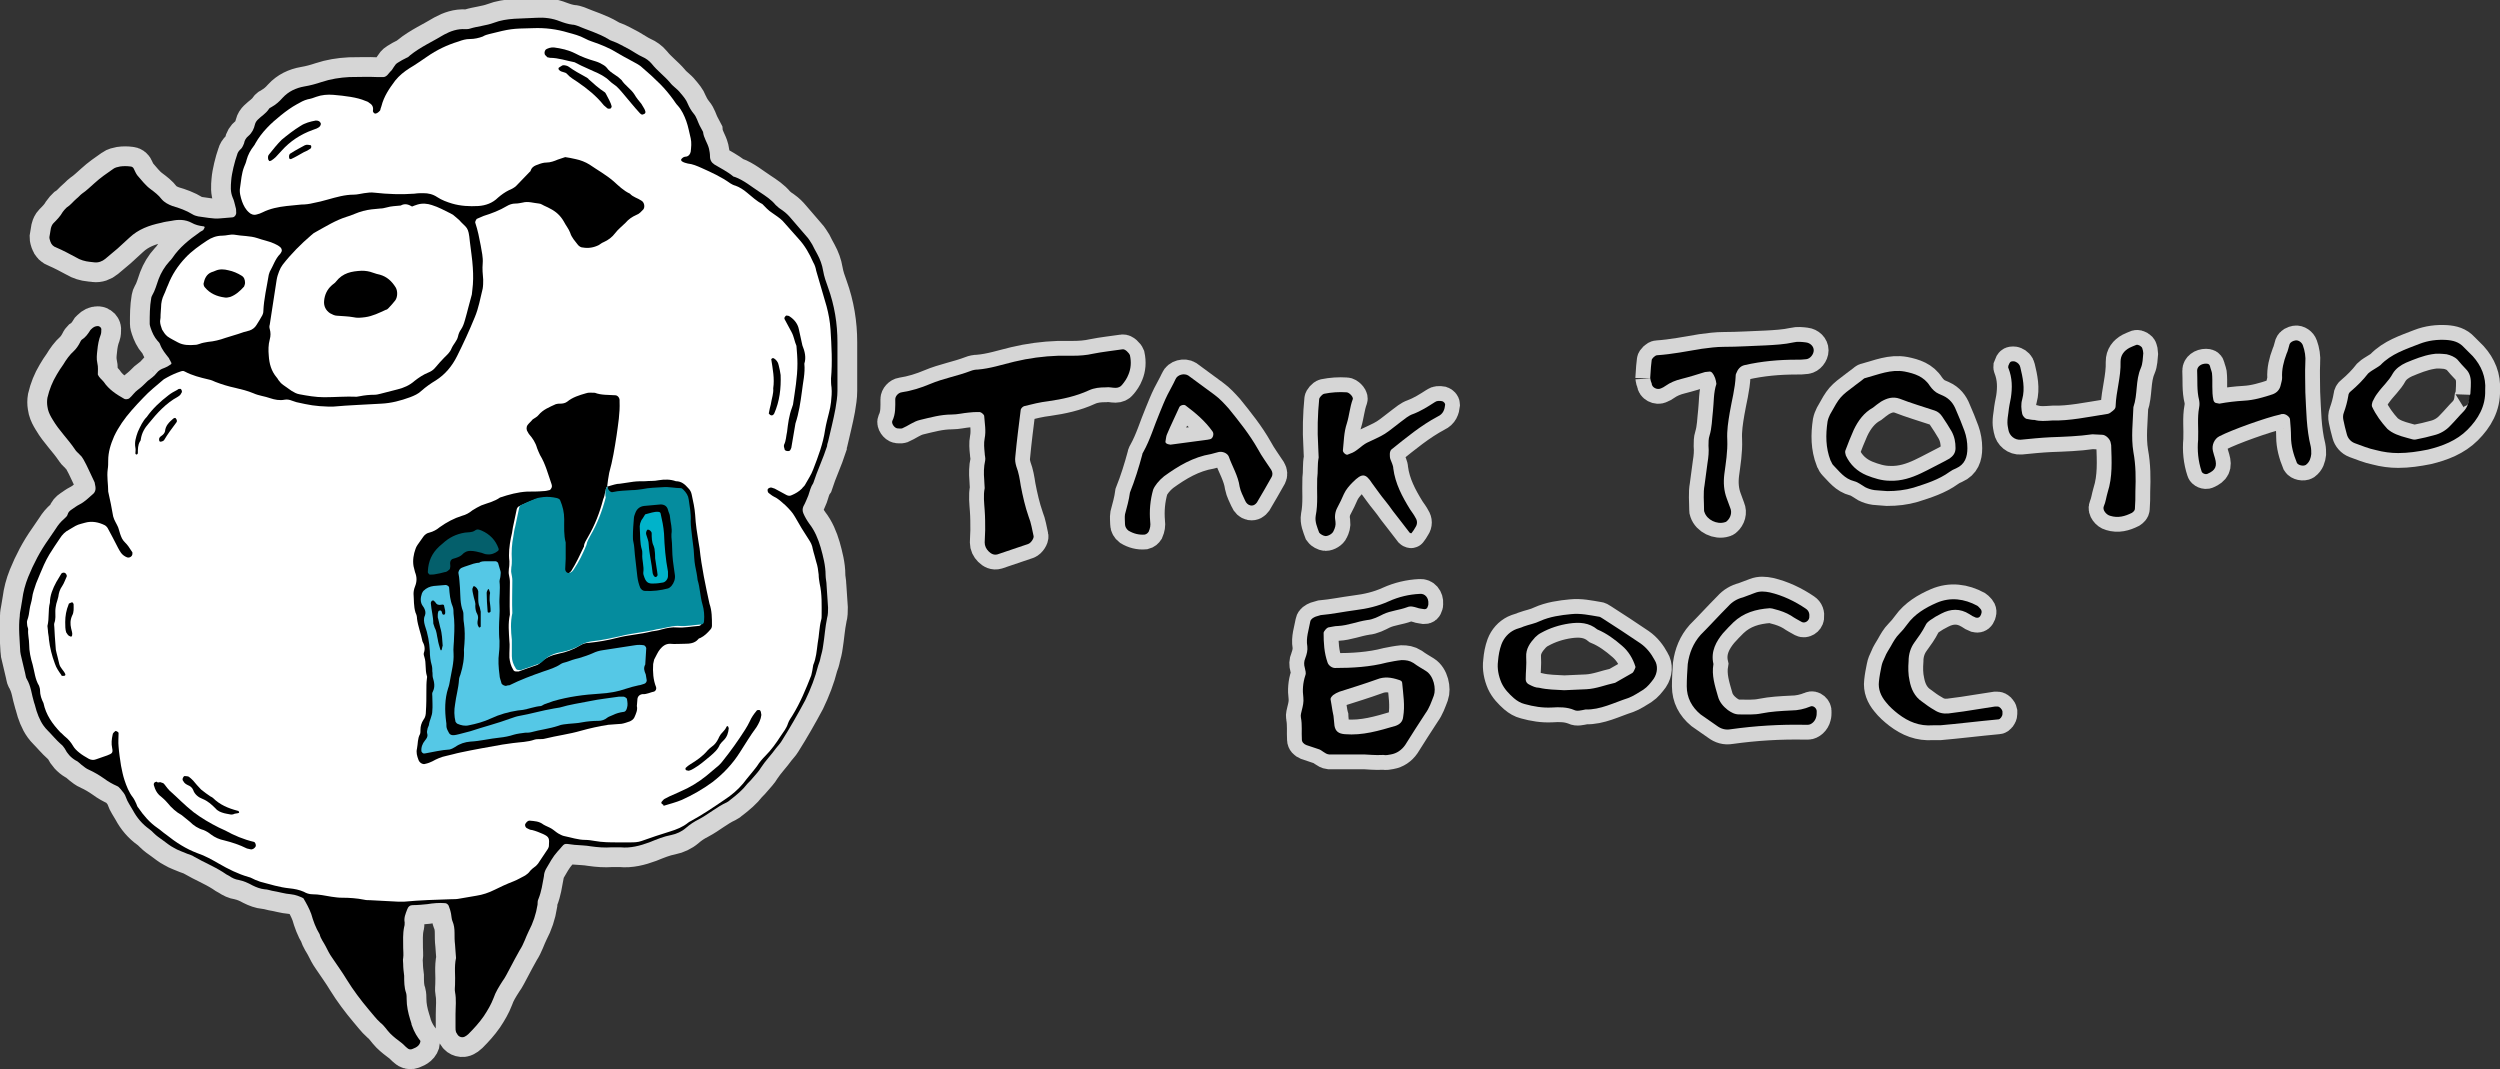 <?xml version="1.0" encoding="utf-8"?>
<!-- Generator: Adobe Illustrator 16.0.0, SVG Export Plug-In . SVG Version: 6.00 Build 0)  -->
<!DOCTYPE svg PUBLIC "-//W3C//DTD SVG 1.1//EN" "http://www.w3.org/Graphics/SVG/1.1/DTD/svg11.dtd">
<svg version="1.1" id="Layer_1" xmlns="http://www.w3.org/2000/svg" xmlns:xlink="http://www.w3.org/1999/xlink" x="0px" y="0px"
	 width="506px" height="216.4px" viewBox="0 0 506 216.4" enable-background="new 0 0 506 216.4" xml:space="preserve">
<rect x="0" y="0" width="506" height="216.4" fill="#333333" stroke="none"/>
<g>
	<path opacity="0.8" fill-rule="evenodd" clip-rule="evenodd" stroke="#FFFFFF" stroke-width="8" stroke-miterlimit="10" d="
		M85.1,210.7c-0.1,0.9-0.8,1.3-1.6,1.6c-0.4,0.2-0.8,0.1-1.1-0.2c-0.4-0.3-0.7-0.7-1.1-1c-0.8-0.6-1.6-1.2-2.3-1.9
		c-0.7-0.7-1.2-1.6-2-2.2c-0.9-0.8-1.6-1.8-2.4-2.7c-1.6-1.9-3.1-3.9-4.4-6c-0.9-1.5-2-3-3-4.5c-0.5-0.7-0.9-1.5-1.3-2.3
		c-0.4-0.8-1-1.5-1.2-2.4c-0.8-1.3-1.3-2.7-1.7-4.1c-0.4-1.1-1-2.2-1.6-3.2c-0.8-0.4-1.6-0.7-2.5-0.8c-1.3-0.1-2.5-0.5-3.8-0.7
		c-0.5-0.1-1-0.3-1.5-0.3c-0.9-0.1-1.7-0.4-2.5-0.8c-0.9-0.5-1.8-0.9-2.8-1.1c-0.7-0.1-1.3-0.4-1.9-0.8c-0.4-0.2-0.9-0.5-1.3-0.8
		c-1.9-1.2-3.9-2-5.8-3.1c-0.4-0.3-0.9-0.4-1.4-0.6c-0.9-0.4-1.9-0.7-2.7-1.2c-0.8-0.4-1.5-1-2.2-1.5c-0.7-0.5-1.3-0.9-1.9-1.5
		c-0.3-0.3-0.6-0.6-0.9-0.8c-1.4-1-2.5-2.3-3.3-3.8c-0.5-0.9-1.1-1.7-1.4-2.6c-0.2-0.7-0.7-1.2-1.1-1.7c-0.2-0.2-0.4-0.5-0.7-0.6
		c-0.9-0.4-1.8-0.9-2.6-1.5c-1-0.7-2-1.3-3.1-1.8c-0.5-0.2-1-0.6-1.5-1c-0.4-0.3-0.7-0.7-1.2-0.9c-1-0.6-1.7-1.4-2.2-2.4
		c-0.2-0.3-0.5-0.7-0.8-0.9c-1-0.9-1.8-1.9-2.7-2.8c-1.1-1.1-1.7-2.4-2.2-3.9c-0.2-0.6-0.3-1.2-0.5-1.7c-0.5-1.6-0.6-3.3-1.5-4.8
		c-0.2-0.3-0.2-0.8-0.3-1.1c-0.3-1.3-0.6-2.5-0.9-3.8c0-0.2-0.1-0.4-0.1-0.6c-0.1-2.4-0.4-4.8-0.1-7.2c0-0.5,0.1-1,0.2-1.5
		c0.1-0.6,0.2-1.2,0.3-1.8c0.2-1.6,0.6-3.1,1.2-4.6c1.1-2.7,2.4-5.2,4.1-7.6c0.5-0.7,1-1.5,1.5-2.2c0.5-0.8,1-1.4,1.7-2
		c0.3-0.3,0.6-0.5,0.7-0.9c0.1-0.4,0.4-0.7,0.7-0.9c0.6-0.4,1.1-0.8,1.7-1.1c1-0.5,1.8-1.3,2.6-2c0.8-0.6,0.7-1.4,0.5-2.2
		c0-0.2-0.1-0.4-0.2-0.6c-0.7-1.4-1.3-2.9-2.1-4.3c-0.2-0.3-0.4-0.7-0.7-0.9c-0.3-0.4-0.8-0.7-1-1.1c-1.4-2.1-3.2-3.8-4.5-6
		c-0.1-0.2-0.2-0.3-0.3-0.5c-0.4-0.7-0.7-1.4-0.8-2.2c-0.1-0.6-0.1-1.2,0-1.8c0.4-1.7,1-3.2,1.9-4.7c0.4-0.7,0.8-1.3,1.3-2
		c0.6-1,1.3-2,2.2-2.8c0.5-0.5,0.9-1.1,1.2-1.7c0.1-0.2,0.2-0.4,0.3-0.5c0.8-0.5,1.3-1.2,1.8-2c0.1-0.1,0.1-0.1,0.2-0.2
		c0.4-0.4,0.8-0.6,1.3-0.6c0.4,0,0.8,0.4,0.7,0.8c0,0.3,0,0.6-0.1,0.9c-0.4,1-0.6,2.1-0.7,3.2c-0.1,0.9-0.2,1.7,0,2.6
		c0.2,0.8,0.1,1.6,0.1,2.3c0.3,0.7,0.8,1,1.2,1.5c1,1.5,2.5,2.5,4.1,3.4c0.3,0.2,0.9,0.1,1.1-0.1c0.6-0.5,1-1.2,1.7-1.7
		c0.7-0.5,1.4-1.2,2-1.8c0.6-0.5,1.3-0.9,1.8-1.6c0.4-0.5,0.9-0.8,1.5-1c0.5-0.2,0.9-0.4,1.3-0.7c0.2-0.1,0.3-0.3,0.1-0.5
		c-0.1-0.3-0.3-0.5-0.4-0.8c-0.7-0.9-1.4-1.7-1.8-2.8c-0.1-0.3-0.3-0.5-0.5-0.7c-0.7-0.8-1.1-1.7-1.4-2.6c-0.1-0.3-0.2-0.6-0.2-0.9
		c0-1.7,0-3.4,0.3-5.1c0-0.2,0.1-0.4,0.2-0.6c0.6-1,0.9-2.2,1.3-3.3c0.5-1.3,1.2-2.5,2.2-3.6c0.2-0.2,0.4-0.4,0.6-0.7
		c1.4-2.1,3.4-3.7,5.4-5.1c0.2-0.2,0.5-0.3,0.8-0.5c0.1-0.1,0.2-0.3,0.3-0.5c0.1-0.2-0.1-0.3-0.3-0.3c-0.8-0.1-1.6-0.3-2.3-0.7
		c-1.3-0.7-2.7-0.7-4.1-0.4c-0.7,0.1-1.4,0.2-2.1,0.4c-2.4,0.5-4.6,1.3-6.4,3c-0.8,0.7-1.6,1.5-2.4,2.2c-0.8,0.7-1.7,1.4-2.5,2.1
		c-0.6,0.5-1.4,0.8-2.2,0.7c-0.3,0-0.6-0.1-0.9-0.1c-1-0.1-2-0.4-2.8-0.9c-1.3-0.7-2.6-1.4-4-2c-0.6-0.2-1-0.6-1.2-1.2
		c-0.1-0.3-0.2-0.6-0.2-0.9c0.1-0.6,0.2-1.2,0.3-1.8c0.1-0.4,0.3-0.8,0.5-1c0.7-0.7,1.4-1.4,1.9-2.3c0.2-0.3,0.5-0.6,0.8-0.9
		c0.8-0.5,1.3-1.2,2-1.8c0.4-0.3,0.7-0.7,1.1-1c0.9-0.6,1.7-1.4,2.5-2.1c1.2-1.1,2.5-2,3.8-2.9c0.4-0.3,0.9-0.4,1.4-0.5
		c0.7-0.1,1.4-0.1,2.1,0c0.3,0,0.6,0.2,0.7,0.5c0.2,0.4,0.4,0.9,0.7,1.3c0.9,1,1.6,2,2.7,2.8c0.8,0.6,1.6,1.2,2.2,2
		c0.6,0.7,1.4,1.1,2.2,1.4c1.4,0.4,2.8,0.9,4.1,1.7c0.3,0.2,0.7,0.3,1.1,0.4c0.7,0.1,1.4,0.2,2.1,0.3c0.8,0.1,1.6,0.2,2.4,0.1
		c0.8-0.1,1.6-0.1,2.4-0.2c0.5,0,0.9-0.6,0.8-1.1c0-0.3,0-0.6-0.1-0.9c-0.2-0.7-0.3-1.4-0.6-2c-0.5-1.2-0.4-2.3-0.3-3.5
		c0.1-1.4,0.7-3.8,1.2-5.2c0.1-0.4,0.3-0.7,0.6-1c0.4-0.3,0.6-0.8,0.8-1.3c0.1-0.6,0.4-1.1,0.9-1.5c0.7-0.6,1.1-1.4,1.3-2.3
		c0.1-0.4,0.3-0.7,0.6-1c0.7-0.7,1.6-1.2,2.2-2.1c0.1-0.2,0.3-0.3,0.5-0.4c0.9-0.5,1.6-1.1,2.3-1.9c1.2-1.3,2.7-2,4.4-2.3
		c1.2-0.2,2.3-0.5,3.5-0.9c1.8-0.6,3.7-0.9,5.6-1c1.9,0,3.8-0.1,5.7,0c0.4,0,0.8,0,1.2,0c0.3,0,0.6-0.2,0.8-0.4
		c0.2-0.2,0.4-0.5,0.6-0.7c0.6-0.5,0.8-1.4,1.5-1.8c0.6-0.4,1.2-0.7,1.8-1c0.3-0.1,0.5-0.3,0.7-0.5c2.1-1.7,4.6-2.8,6.9-4.2
		c1.3-0.7,2.7-1.2,4.3-1.1c0.3,0,0.6,0,0.9-0.1c1.6-0.5,3.3-0.6,4.9-1.2c1.3-0.5,2.7-0.7,4.1-0.8c1.5-0.1,3-0.1,4.5-0.2
		c1.6-0.1,3.2,0.1,4.7,0.7c0.8,0.3,1.7,0.6,2.6,0.7c0.3,0,0.6,0.1,0.9,0.2c2.1,0.9,4.3,1.5,6.3,2.7c0.3,0.2,0.5,0.3,0.8,0.4
		c1.2,0.4,2.3,1.1,3.5,1.7c0.9,0.5,1.7,1.1,2.6,1.5c0.7,0.3,1.4,0.8,1.9,1.4c1.1,1.4,2.6,2.5,3.7,3.8c0.6,0.8,1.5,1.3,2.1,2.1
		c0.6,0.7,1.2,1.4,1.5,2.2c0.3,0.7,0.7,1.4,1.2,2c0.6,0.7,0.8,1.6,1.2,2.4c0.2,0.4,0.5,0.9,0.7,1.3c0.1,1.2,0.9,2.2,1.2,3.4
		c0.1,0.5,0.2,1,0.2,1.5c0,0.8,0.3,1.3,0.9,1.7c1.3,0.8,2.6,1.4,3.8,2.4c0.1,0.1,0.2,0.1,0.3,0.1c1.9,0.7,3.4,2,5.1,3.1
		c1.2,0.8,2.3,1.5,3.2,2.6c0.4,0.4,0.9,0.8,1.4,1.1c0.7,0.5,1.2,1,1.7,1.6c1,1.2,2.1,2.4,3.1,3.6c0.5,0.5,0.8,1.1,1.2,1.7
		c0.3,0.6,0.6,1.2,1,1.9c0.6,1.1,1,2.2,1.2,3.4c0.2,1.2,0.6,2.3,1,3.4c1.3,3.6,1.9,7.3,1.9,11.1c0,3.3,0,6.6,0,9.8
		c0,1.2-0.2,2.4-0.4,3.6c-0.4,2.2-1,4.5-1.5,6.7c-0.1,0.3-0.2,0.6-0.2,0.9c-0.8,2.5-2,5-2.8,7.5c-0.5,0.7-0.7,1.6-1,2.5
		c-0.3,0.7-0.6,1.5-1,2.2c-0.2,0.5-0.2,0.9,0,1.4c0.3,0.7,0.7,1.4,1.2,2.1c1.1,1.4,1.8,3.1,2.3,4.8c0.5,1.8,1,3.7,1,5.6
		c0,0.7,0.2,1.4,0.2,2.1c0.1,1.5,0.2,3,0.3,4.5c0,0.7,0,1.4-0.2,2.1c-0.4,1.9-0.5,3.8-0.8,5.6c-0.1,0.8-0.3,1.6-0.5,2.3
		c-0.1,0.6-0.3,1.2-0.5,1.7c-0.6,2.4-1.5,4.7-2.6,7c-1.5,2.8-3.1,5.6-4.8,8.3c-0.3,0.5-0.7,0.9-1.1,1.4c-1,1.4-2.2,2.6-3.1,4
		c-0.4,0.7-1,1.3-1.5,1.9c-0.4,0.5-0.8,0.9-1.2,1.3c-1,1.3-2.2,2.3-3.5,3.3c-0.2,0.2-0.5,0.4-0.7,0.5c-2,0.9-3.7,2.4-5.6,3.4
		c-1,0.5-1.9,1.1-2.7,1.8c-0.8,0.7-1.9,1.2-2.9,1.4c-1.6,0.3-3,0.9-4.5,1.5c-1.9,0.7-3.8,1.2-5.8,1c-0.6,0-1.2,0-1.8,0
		c-1.4,0.1-2.8,0-4.2-0.2c-1.1-0.2-2.2-0.2-3.3-0.3c-2.6-0.3-1.7-0.5-3.5,1.4c-0.9,1-1.6,2.3-2.3,3.5c-0.2,0.4-0.4,0.9-0.4,1.4
		c-0.3,1.6-0.5,3.1-1.1,4.6c-0.2,0.4-0.2,0.8-0.2,1.2c-0.3,1.9-0.9,3.7-1.8,5.4c-0.6,1.2-1,2.6-1.8,3.8c-0.7,1.2-1.3,2.4-2,3.7
		c-0.5,0.9-0.9,1.8-1.5,2.6c-0.7,1.1-1.4,2.2-1.8,3.4c-0.5,1.3-1.2,2.5-2,3.7c-0.9,1.3-2,2.5-3.1,3.6c-0.2,0.2-0.5,0.4-0.7,0.5
		c-0.5,0.3-1.2,0.1-1.5-0.4c-0.1-0.2-0.2-0.3-0.3-0.5c-0.1-0.3-0.1-0.6-0.1-0.9c0-0.9,0-1.8,0-2.7c0-1.5,0.2-3-0.1-4.5
		c-0.1-0.5,0-1,0-1.5c0.1-1.8-0.2-3.6,0.2-5.4c-0.1-0.9-0.1-1.8-0.2-2.7c-0.1-0.8-0.1-1.6-0.1-2.4c0-0.8-0.1-1.6-0.4-2.3
		c-0.2-0.4-0.2-1-0.3-1.5c-0.1-0.6-0.3-1.2-0.5-1.7c-0.1-0.2-0.4-0.5-0.7-0.5c-1.2-0.1-2.4,0-3.6,0.2c-1,0.1-2,0.2-3,0.2
		c-0.5,0-0.9,0.3-1.1,0.9c-0.3,0.8-0.7,1.7-0.5,2.6c0,0.3,0,0.6-0.1,0.9c-0.3,1.4-0.2,2.8-0.2,4.2c0,0.7,0.1,1.4,0,2.1
		c-0.1,0.4,0,0.8,0,1.2c0,0.8,0.1,1.6,0.2,2.4c0,1.2,0,2.4,0.4,3.5c0.1,0.4,0.1,0.8,0.1,1.2c0,1.4,0.3,2.8,0.7,4.1
		c0.1,0.4,0.3,0.8,0.3,1.1C83.9,209.1,84.5,209.9,85.1,210.7z"/>
	<path fill-rule="evenodd" clip-rule="evenodd" d="M85.1,210.7c-0.1,0.9-0.8,1.3-1.6,1.6c-0.4,0.2-0.8,0.1-1.1-0.2
		c-0.4-0.3-0.7-0.7-1.1-1c-0.8-0.6-1.6-1.2-2.3-1.9c-0.7-0.7-1.2-1.6-2-2.2c-0.9-0.8-1.6-1.8-2.4-2.7c-1.6-1.9-3.1-3.9-4.4-6
		c-0.9-1.5-2-3-3-4.5c-0.5-0.7-0.9-1.5-1.3-2.3c-0.4-0.8-1-1.5-1.2-2.4c-0.8-1.3-1.3-2.7-1.7-4.1c-0.4-1.1-1-2.2-1.6-3.2
		c-0.8-0.4-1.6-0.7-2.5-0.8c-1.3-0.1-2.5-0.5-3.8-0.7c-0.5-0.1-1-0.3-1.5-0.3c-0.9-0.1-1.7-0.4-2.5-0.8c-0.9-0.5-1.8-0.9-2.8-1.1
		c-0.7-0.1-1.3-0.4-1.9-0.8c-0.4-0.2-0.9-0.5-1.3-0.8c-1.9-1.2-3.9-2-5.8-3.1c-0.4-0.3-0.9-0.4-1.4-0.6c-0.9-0.4-1.9-0.7-2.7-1.2
		c-0.8-0.4-1.5-1-2.2-1.5c-0.7-0.5-1.3-0.9-1.9-1.5c-0.3-0.3-0.6-0.6-0.9-0.8c-1.4-1-2.5-2.3-3.3-3.8c-0.5-0.9-1.1-1.7-1.4-2.6
		c-0.2-0.7-0.7-1.2-1.1-1.7c-0.2-0.2-0.4-0.5-0.7-0.6c-0.9-0.4-1.8-0.9-2.6-1.5c-1-0.7-2-1.3-3.1-1.8c-0.5-0.2-1-0.6-1.5-1
		c-0.4-0.3-0.7-0.7-1.2-0.9c-1-0.6-1.7-1.4-2.2-2.4c-0.2-0.3-0.5-0.7-0.8-0.9c-1-0.9-1.8-1.9-2.7-2.8c-1.1-1.1-1.7-2.4-2.2-3.9
		c-0.2-0.6-0.3-1.2-0.5-1.7c-0.5-1.6-0.6-3.3-1.5-4.8c-0.2-0.3-0.2-0.8-0.3-1.1c-0.3-1.3-0.6-2.5-0.9-3.8c0-0.2-0.1-0.4-0.1-0.6
		c-0.1-2.4-0.4-4.8-0.1-7.2c0-0.5,0.1-1,0.2-1.5c0.1-0.6,0.2-1.2,0.3-1.8c0.2-1.6,0.6-3.1,1.2-4.6c1.1-2.7,2.4-5.2,4.1-7.6
		c0.5-0.7,1-1.5,1.5-2.2c0.5-0.8,1-1.4,1.7-2c0.3-0.3,0.6-0.5,0.7-0.9c0.1-0.4,0.4-0.7,0.7-0.9c0.6-0.4,1.1-0.8,1.7-1.1
		c1-0.5,1.8-1.3,2.6-2c0.8-0.6,0.7-1.4,0.5-2.2c0-0.2-0.1-0.4-0.2-0.6c-0.7-1.4-1.3-2.9-2.1-4.3c-0.2-0.3-0.4-0.7-0.7-0.9
		c-0.3-0.4-0.8-0.7-1-1.1c-1.4-2.1-3.2-3.8-4.5-6c-0.1-0.2-0.2-0.3-0.3-0.5c-0.4-0.7-0.7-1.4-0.8-2.2c-0.1-0.6-0.1-1.2,0-1.8
		c0.4-1.7,1-3.2,1.9-4.7c0.4-0.7,0.8-1.3,1.3-2c0.6-1,1.3-2,2.2-2.8c0.5-0.5,0.9-1.1,1.2-1.7c0.1-0.2,0.2-0.4,0.3-0.5
		c0.8-0.5,1.3-1.2,1.8-2c0.1-0.1,0.1-0.1,0.2-0.2c0.4-0.4,0.8-0.6,1.3-0.6c0.4,0,0.8,0.4,0.7,0.8c0,0.3,0,0.6-0.1,0.9
		c-0.4,1-0.6,2.1-0.7,3.2c-0.1,0.9-0.2,1.7,0,2.6c0.2,0.8,0.1,1.6,0.1,2.3c0.3,0.7,0.8,1,1.2,1.5c1,1.5,2.5,2.5,4.1,3.4
		c0.3,0.2,0.9,0.1,1.1-0.1c0.6-0.5,1-1.2,1.7-1.7c0.7-0.5,1.4-1.2,2-1.8c0.6-0.5,1.3-0.9,1.8-1.6c0.4-0.5,0.9-0.8,1.5-1
		c0.5-0.2,0.9-0.4,1.3-0.7c0.2-0.1,0.3-0.3,0.1-0.5c-0.1-0.3-0.3-0.5-0.4-0.8c-0.7-0.9-1.4-1.7-1.8-2.8c-0.1-0.3-0.3-0.5-0.5-0.7
		c-0.7-0.8-1.1-1.7-1.4-2.6c-0.1-0.3-0.2-0.6-0.2-0.9c0-1.7,0-3.4,0.3-5.1c0-0.2,0.1-0.4,0.2-0.6c0.6-1,0.9-2.2,1.3-3.3
		c0.5-1.3,1.2-2.5,2.2-3.6c0.2-0.2,0.4-0.4,0.6-0.7c1.4-2.1,3.4-3.7,5.4-5.1c0.2-0.2,0.5-0.3,0.8-0.5c0.1-0.1,0.2-0.3,0.3-0.5
		c0.1-0.2-0.1-0.3-0.3-0.3c-0.8-0.1-1.6-0.3-2.3-0.7c-1.3-0.7-2.7-0.7-4.1-0.4c-0.7,0.1-1.4,0.2-2.1,0.4c-2.4,0.5-4.6,1.3-6.4,3
		c-0.8,0.7-1.6,1.5-2.4,2.2c-0.8,0.7-1.7,1.4-2.5,2.1c-0.6,0.5-1.4,0.8-2.2,0.7c-0.3,0-0.6-0.1-0.9-0.1c-1-0.1-2-0.4-2.8-0.9
		c-1.3-0.7-2.6-1.4-4-2c-0.6-0.2-1-0.6-1.2-1.2c-0.1-0.3-0.2-0.6-0.2-0.9c0.1-0.6,0.2-1.2,0.3-1.8c0.1-0.4,0.3-0.8,0.5-1
		c0.7-0.7,1.4-1.4,1.9-2.3c0.2-0.3,0.5-0.6,0.8-0.9c0.8-0.5,1.3-1.2,2-1.8c0.4-0.3,0.7-0.7,1.1-1c0.9-0.6,1.7-1.4,2.5-2.1
		c1.2-1.1,2.5-2,3.8-2.9c0.4-0.3,0.9-0.4,1.4-0.5c0.7-0.1,1.4-0.1,2.1,0c0.3,0,0.6,0.2,0.7,0.5c0.2,0.4,0.4,0.9,0.7,1.3
		c0.9,1,1.6,2,2.7,2.8c0.8,0.6,1.6,1.2,2.2,2c0.6,0.7,1.4,1.1,2.2,1.4c1.4,0.4,2.8,0.9,4.1,1.7c0.3,0.2,0.7,0.3,1.1,0.4
		c0.7,0.1,1.4,0.2,2.1,0.3c0.8,0.1,1.6,0.2,2.4,0.1c0.8-0.1,1.6-0.1,2.4-0.2c0.5,0,0.9-0.6,0.8-1.1c0-0.3,0-0.6-0.1-0.9
		c-0.2-0.7-0.3-1.4-0.6-2c-0.5-1.2-0.4-2.3-0.3-3.5c0.1-1.4,0.7-3.8,1.2-5.2c0.1-0.4,0.3-0.7,0.6-1c0.4-0.3,0.6-0.8,0.8-1.3
		c0.1-0.6,0.4-1.1,0.9-1.5c0.7-0.6,1.1-1.4,1.3-2.3c0.1-0.4,0.3-0.7,0.6-1c0.7-0.7,1.6-1.2,2.2-2.1c0.1-0.2,0.3-0.3,0.5-0.4
		c0.9-0.5,1.6-1.1,2.3-1.9c1.2-1.3,2.7-2,4.4-2.3c1.2-0.2,2.3-0.5,3.5-0.9c1.8-0.6,3.7-0.9,5.6-1c1.9,0,3.8-0.1,5.7,0
		c0.4,0,0.8,0,1.2,0c0.3,0,0.6-0.2,0.8-0.4c0.2-0.2,0.4-0.5,0.6-0.7c0.6-0.5,0.8-1.4,1.5-1.8c0.6-0.4,1.2-0.7,1.8-1
		c0.3-0.1,0.5-0.3,0.7-0.5c2.1-1.7,4.6-2.8,6.9-4.2c1.3-0.7,2.7-1.2,4.3-1.1c0.3,0,0.6,0,0.9-0.1c1.6-0.5,3.3-0.6,4.9-1.2
		c1.3-0.5,2.7-0.7,4.1-0.8c1.5-0.1,3-0.1,4.5-0.2c1.6-0.1,3.2,0.1,4.7,0.7c0.8,0.3,1.7,0.6,2.6,0.7c0.3,0,0.6,0.1,0.9,0.2
		c2.1,0.9,4.3,1.5,6.3,2.7c0.3,0.2,0.5,0.3,0.8,0.4c1.2,0.4,2.3,1.1,3.5,1.7c0.9,0.5,1.7,1.1,2.6,1.5c0.7,0.3,1.4,0.8,1.9,1.4
		c1.1,1.4,2.6,2.5,3.7,3.8c0.6,0.8,1.5,1.3,2.1,2.1c0.6,0.7,1.2,1.4,1.5,2.2c0.3,0.7,0.7,1.4,1.2,2c0.6,0.7,0.8,1.6,1.2,2.4
		c0.2,0.4,0.5,0.9,0.7,1.3c0.1,1.2,0.9,2.2,1.2,3.4c0.1,0.5,0.2,1,0.2,1.5c0,0.8,0.3,1.3,0.9,1.7c1.3,0.8,2.6,1.4,3.8,2.4
		c0.1,0.1,0.2,0.1,0.3,0.1c1.9,0.7,3.4,2,5.1,3.1c1.2,0.8,2.3,1.5,3.2,2.6c0.4,0.4,0.9,0.8,1.4,1.1c0.7,0.5,1.2,1,1.7,1.6
		c1,1.2,2.1,2.4,3.1,3.6c0.5,0.5,0.8,1.1,1.2,1.7c0.3,0.6,0.6,1.2,1,1.9c0.6,1.1,1,2.2,1.2,3.4c0.2,1.2,0.6,2.3,1,3.4
		c1.3,3.6,1.9,7.3,1.9,11.1c0,3.3,0,6.6,0,9.8c0,1.2-0.2,2.4-0.4,3.6c-0.4,2.2-1,4.5-1.5,6.7c-0.1,0.3-0.2,0.6-0.2,0.9
		c-0.8,2.5-2,5-2.8,7.5c-0.5,0.7-0.7,1.6-1,2.5c-0.3,0.7-0.6,1.5-1,2.2c-0.2,0.5-0.2,0.9,0,1.4c0.3,0.7,0.7,1.4,1.2,2.1
		c1.1,1.4,1.8,3.1,2.3,4.8c0.5,1.8,1,3.7,1,5.6c0,0.7,0.2,1.4,0.2,2.1c0.1,1.5,0.2,3,0.3,4.5c0,0.7,0,1.4-0.2,2.1
		c-0.4,1.9-0.5,3.8-0.8,5.6c-0.1,0.8-0.3,1.6-0.5,2.3c-0.1,0.6-0.3,1.2-0.5,1.7c-0.6,2.4-1.5,4.7-2.6,7c-1.5,2.8-3.1,5.6-4.8,8.3
		c-0.3,0.5-0.7,0.9-1.1,1.4c-1,1.4-2.2,2.6-3.1,4c-0.4,0.7-1,1.3-1.5,1.9c-0.4,0.5-0.8,0.9-1.2,1.3c-1,1.3-2.2,2.3-3.5,3.3
		c-0.2,0.2-0.5,0.4-0.7,0.5c-2,0.9-3.7,2.4-5.6,3.4c-1,0.5-1.9,1.1-2.7,1.8c-0.8,0.7-1.9,1.2-2.9,1.4c-1.6,0.3-3,0.9-4.5,1.5
		c-1.9,0.7-3.8,1.2-5.8,1c-0.6,0-1.2,0-1.8,0c-1.4,0.1-2.8,0-4.2-0.2c-1.1-0.2-2.2-0.2-3.3-0.3c-2.6-0.3-1.7-0.5-3.5,1.4
		c-0.9,1-1.6,2.3-2.3,3.5c-0.2,0.4-0.4,0.9-0.4,1.4c-0.3,1.6-0.5,3.1-1.1,4.6c-0.2,0.4-0.2,0.8-0.2,1.2c-0.3,1.9-0.9,3.7-1.8,5.4
		c-0.6,1.2-1,2.6-1.8,3.8c-0.7,1.2-1.3,2.4-2,3.7c-0.5,0.9-0.9,1.8-1.5,2.6c-0.7,1.1-1.4,2.2-1.8,3.4c-0.5,1.3-1.2,2.5-2,3.7
		c-0.9,1.3-2,2.5-3.1,3.6c-0.2,0.2-0.5,0.4-0.7,0.5c-0.5,0.3-1.2,0.1-1.5-0.4c-0.1-0.2-0.2-0.3-0.3-0.5c-0.1-0.3-0.1-0.6-0.1-0.9
		c0-0.9,0-1.8,0-2.7c0-1.5,0.2-3-0.1-4.5c-0.1-0.5,0-1,0-1.5c0.1-1.8-0.2-3.6,0.2-5.4c-0.1-0.9-0.1-1.8-0.2-2.7
		c-0.1-0.8-0.1-1.6-0.1-2.4c0-0.8-0.1-1.6-0.4-2.3c-0.2-0.4-0.2-1-0.3-1.5c-0.1-0.6-0.3-1.2-0.5-1.7c-0.1-0.2-0.4-0.5-0.7-0.5
		c-1.2-0.1-2.4,0-3.6,0.2c-1,0.1-2,0.2-3,0.2c-0.5,0-0.9,0.3-1.1,0.9c-0.3,0.8-0.7,1.7-0.5,2.6c0,0.3,0,0.6-0.1,0.9
		c-0.3,1.4-0.2,2.8-0.2,4.2c0,0.7,0.1,1.4,0,2.1c-0.1,0.4,0,0.8,0,1.2c0,0.8,0.1,1.6,0.2,2.4c0,1.2,0,2.4,0.4,3.5
		c0.1,0.4,0.1,0.8,0.1,1.2c0,1.4,0.3,2.8,0.7,4.1c0.1,0.4,0.3,0.8,0.3,1.1C83.9,209.1,84.5,209.9,85.1,210.7z"/>
	<g>
		<g opacity="0.8">
			<path fill-rule="evenodd" clip-rule="evenodd" stroke="#FFFFFF" stroke-width="6" stroke-miterlimit="10" d="M199.2,97
				c-0.1-1.1-0.1-2.5,0.2-3.8c0.1-0.5-0.1-1-0.1-1.5c-0.1-1-0.2-2,0-3c0.3-1.5,0-3-0.1-4.5c0-0.3-0.7-0.9-1.1-0.8
				c-0.7,0-1.3,0-2,0.1c-1.2,0.1-2.3,0.4-3.5,0.4c-2.2,0-4.3,0.6-6.4,1.1c-1.3,0.3-2.4,1.2-3.6,1.7c-0.3,0.1-0.7,0-1,0
				c-0.6-0.1-1.2-1-1-1.5c0.7-1.4,0.6-2.9,0.6-4.4c0-0.6,0.6-1.3,1.3-1.4c2-0.3,3.9-0.9,5.8-1.7c2.6-1.1,5.5-1.6,8.1-2.6
				c0.5-0.2,1-0.3,1.5-0.3c2.5-0.2,4.9-1,7.4-1.6c2.9-0.7,5.9-1.1,8.9-1.2c1,0,2,0,3,0c1.3,0,2.7-0.1,4-0.4c2-0.4,4-0.6,6-0.9
				c0.5-0.1,1.3,0.7,1.5,1.2c0.3,1.4,0.2,2.7-0.3,3.9c-0.3,0.8-0.8,1.5-1.3,2.1c-0.3,0.4-0.8,0.6-1.3,0.6c-0.7,0-1.3-0.2-2-0.1
				c-1.2,0-2.3,0.1-3.4,0.6c-2.6,1.2-5.4,1.8-8.2,2.2c-1.7,0.2-3.3,0.6-4.9,1c-0.3,0.1-0.6,0.4-0.7,0.7c-0.4,3.2-0.8,6.3-1.1,9.5
				c-0.1,0.7,0,1.3,0.2,2c0.5,1.3,0.7,2.6,0.9,3.9c0.4,2.1,0.9,4.3,1.6,6.3c0.5,1.2,0.7,2.6,1,3.9c0.1,0.4-0.5,1.4-1.1,1.6
				c-2.1,0.7-4.1,1.4-6.2,2.1c-0.7,0.2-1.3-0.1-1.8-0.6c-0.5-0.5-0.8-1.1-0.8-1.8c0-0.8,0.1-1.7,0.1-2.5c0-1.3,0-2.7-0.1-4
				c-0.1-1.5-0.3-3,0-4.5C199.3,98.2,199.2,97.7,199.2,97z"/>
			<path fill-rule="evenodd" clip-rule="evenodd" stroke="#FFFFFF" stroke-width="6" stroke-miterlimit="10" d="M276.1,152.7
				c-2.3,0-3.5,0-4.6,0c-0.8,0-1.7,0-2.5,0c-0.9-0.1-1.4-0.9-2.2-1.1c-0.8-0.3-1.6-0.5-2.4-0.8c-0.5-0.2-0.9-0.6-0.9-1.1
				c-0.1-1.5,0.1-3-0.2-4.5c-0.1-0.5,0.1-1,0.2-1.5c0.2-0.8,0.4-1.6,0.3-2.5c-0.2-1.5-0.1-3,0.4-4.5c0.2-0.5,0-1-0.1-1.5
				c-0.2-0.7-0.2-1.3,0.1-2c0.3-0.8,0.5-1.6,0.4-2.4c-0.3-1.7,0.3-3.3,0.6-5c0.1-0.5,0.6-0.8,1.1-1c0.3-0.1,0.6-0.2,1-0.3
				c2.3-0.2,4.7-0.7,7-1c2.4-0.3,4.6-0.8,6.8-1.8c2-0.9,4.1-1.4,6.3-1.5c1-0.1,1.8,0.8,1.7,2c0,0.2,0,0.3-0.1,0.5
				c-0.1,0.4-0.3,0.6-0.7,0.6c-0.5-0.1-1-0.1-1.5-0.3c-0.7-0.2-1.3-0.4-2-0.1c-1.6,0.6-3.3,0.7-4.8,1.4c-1,0.5-2.1,1.1-3.3,1.2
				c-2,0.3-3.9,1.1-5.9,1.2c-0.7,0-1.3,0.2-2,0.3c-0.3,0.1-0.9,0.8-0.9,1.1c0,2,0.1,4,0.8,6c0.2,0.6,0.9,1.1,1.5,1.1
				c3.5,0,7.1-0.2,10.5-1.1c1-0.2,2-0.4,3-0.5c0.9,0,1.6,0.1,2.4,0.6c0.8,0.6,1.7,1.1,2.5,1.6c1.6,1,2.1,3.6,1.6,5
				c-0.5,1.3-0.9,2.5-1.7,3.6c-1.4,2.1-2.7,4.2-4.1,6.4c-0.7,1-1.7,1.7-2.9,1.9c-0.5,0.1-1,0.2-1.5,0.1
				C278.3,152.9,276.7,152.7,276.1,152.7z M269.7,143.9C269.7,143.9,269.7,143.9,269.7,143.9c0.1,0.3,0.1,0.7,0.2,1
				c0,0.3,0.1,0.7,0.1,1c0,0.3,0.1,0.7,0.1,1c0.2,1.1,0.8,1.6,2.1,1.7c3.6,0.3,6.9-0.7,10.3-1.7c0.8-0.3,1.4-0.8,1.5-1.8
				c0.4-2.3,0-4.6-0.2-6.9c0-0.3-0.3-0.5-0.7-0.6c-1.5-0.5-2.9-0.7-4.4-0.1c-2.5,0.9-5.1,1.7-7.6,2.5c-0.5,0.2-0.9,0.4-1.3,0.7
				c-0.2,0.2-0.5,0.5-0.5,0.8C269.4,142.2,269.6,143.1,269.7,143.9z"/>
			<path fill-rule="evenodd" clip-rule="evenodd" stroke="#FFFFFF" stroke-width="6" stroke-miterlimit="10" d="M231.7,108.2
				c-1.2,0.1-2.3-0.2-3.3-0.8c-0.4-0.3-0.7-0.8-0.7-1.3c0-0.7-0.1-1.4,0-2c0.4-1.5,0.8-2.9,1-4.4c1-2.5,1.8-5.1,2.5-7.7
				c0-0.2,0.1-0.3,0.2-0.5c1.4-2.5,2.2-5.3,3.3-7.9c0.5-1.2,1-2.5,1.6-3.7c0.5-1,1.1-2,1.6-3.1c0.4-1,1.8-1.3,2.6-0.8
				c1.8,1.3,3.5,2.6,5.3,3.9c1.1,0.8,2,1.8,2.9,2.8c2.1,2.6,4.2,5.2,5.9,8.2c0.8,1.5,1.8,2.8,2.7,4.2c0.3,0.5,0.3,1,0.1,1.4
				c-1,1.8-2,3.5-3,5.2c-0.3,0.4-0.7,0.7-1.3,0.6c-0.5-0.1-0.9-0.5-1.1-1c-0.4-0.9-0.9-1.8-1.1-2.8c-0.3-2.2-1.5-4.1-2.2-6.1
				c-0.3-0.7-1.3-1.1-2.1-0.9c-0.5,0.1-1,0.3-1.5,0.4c-3.6,0.6-6.6,2.4-9.5,4.5c-0.5,0.4-1,0.9-1.4,1.4c-0.3,0.4-0.6,0.8-0.8,1.3
				c-0.6,2.1-0.8,4.3-0.6,6.5c0.1,0.7,0,1.3-0.3,2C232.3,107.9,232.1,108.1,231.7,108.2z M236.4,89.9c0.2,0,0.3,0.1,0.5,0.1
				c2.5-0.3,5-0.7,7.5-1c0.2,0,0.3-0.1,0.5-0.1c0.6-0.1,0.9-1.1,0.5-1.6c-1.5-2.1-3.4-3.7-5.4-5.2c-0.3-0.3-1.1-0.1-1.3,0.3
				c-0.8,1.8-1.7,3.6-2.5,5.5c-0.2,0.4-0.2,1-0.3,1.4C235.8,89.5,236,89.8,236.4,89.9z"/>
			<path fill-rule="evenodd" clip-rule="evenodd" stroke="#FFFFFF" stroke-width="6" stroke-miterlimit="10" d="M266.9,92.6
				c0-0.7-0.1-1.5-0.1-2.3c-0.2-3.2-0.1-6.4,0.2-9.5c0-0.3,0.6-1,1-1.1c1.5-0.3,3-0.4,4.5-0.3c0.3,0,0.6,0.2,0.9,0.5
				c0.2,0.2,0.5,0.6,0.4,0.9c-0.6,1.6-0.7,3.3-1.2,4.9c-0.6,1.8-0.6,3.6-0.8,5.5c0,0.4,0.7,1,1,0.8c0.2-0.1,0.3-0.1,0.5-0.2
				c1.3-0.4,2.2-1.6,3.4-2.2c1.2-0.6,2.5-1.1,3.6-1.8c1.1-0.7,2.1-1.6,3.2-2.4c0.8-0.6,1.6-1.3,2.5-1.6c1.6-0.6,3-1.5,4.4-2.4
				c0.4-0.3,0.9-0.3,1.5-0.2c0.3,0.1,0.6,0.4,0.6,0.7c-0.1,1-0.4,1.9-1.5,2.4c-3.4,1.8-6.4,4.3-9.4,6.7c-0.2,0.2-0.3,0.6-0.3,0.9
				c0,0.3,0,0.7,0.1,1c0.2,0.6,0.6,1.3,0.6,1.9c0.4,3.1,1.8,5.7,3.4,8.3c0.4,0.6,0.8,1.1,1.1,1.7c0.4,0.6,0.4,1.3,0,1.9
				c-0.2,0.4-0.5,0.8-0.8,1.2c0,0.1-0.3,0-0.4-0.1c-1.1-1.4-2.2-2.9-3.4-4.4c-0.5-0.7-1-1.4-1.5-2c-1-1.2-1.8-2.4-2.7-3.6
				c-1.3-2-2-2.1-3.9-0.2c-0.7,0.7-1.4,1.5-1.8,2.4c-0.4,0.9-0.8,1.8-1.3,2.7c-0.5,0.9-0.6,1.9-0.4,2.9c0.1,0.7-0.1,1.3-0.4,1.9
				c-0.2,0.5-1,1-1.6,1c-0.4,0-1.1-0.4-1.3-0.7c-0.4-1.1-0.9-2.2-0.7-3.4c0.5-2.5,0.2-5,0.3-7.5C266.8,95.4,266.6,94.1,266.9,92.6z"
				/>
			<path fill-rule="evenodd" clip-rule="evenodd" stroke="#FFFFFF" stroke-width="6" stroke-miterlimit="10" d="M334,76.5
				c0.1-1.9,0.2-2.8,0.3-3.6c0-0.3,0.7-1,1.1-1c3-0.2,6-0.8,9-1.3c1.5-0.2,3-0.4,4.5-0.4c2.9,0,5.7-0.2,8.6-0.3
				c1.8-0.1,3.7-0.2,5.5-0.6c0.8-0.2,1.7-0.1,2.5,0c0.9,0.1,1.6,0.8,1.6,1.6c0,0.8-0.7,1.7-1.5,1.8c-0.7,0.1-1.3,0.1-2,0.1
				c-3.5,0-7,0.3-10.5,1.1c-0.9,0.2-1.4,0.9-1.7,1.7c-0.1,0.2-0.1,0.3-0.1,0.5c-0.1,2.5-0.8,5-1.2,7.4c-0.3,1.8-0.6,3.6-0.5,5.5
				c0.1,2.4-0.3,4.7-0.6,7c-0.2,1.7-0.1,3.3,0.5,4.9c0.2,0.6,0.5,1.3,0.7,1.9c0.4,0.9,0.1,2-0.7,2.7c-0.1,0.1-0.3,0.2-0.4,0.2
				c-1.6,0.5-3.6-0.5-4.1-2c-0.1-0.2-0.1-0.3-0.1-0.5c0-1.7-0.2-3.4,0.1-5c0.2-1.5,0.4-3,0.6-4.5c0.2-1.2,0.3-2.3,0.2-3.5
				c0-0.7,0-1.4,0.2-2c0.5-1.6,0.5-3.3,0.7-5c0.2-1.8,0.1-3.7,0.7-5.5c-0.1-0.8-0.3-1.6-0.9-2.3c-0.1-0.1-0.3-0.2-0.4-0.2
				c-0.3,0-0.7,0.1-1,0.1c-1.6,0.5-3.2,1-4.8,1.4c-1.2,0.3-2.2,0.7-3.2,1.4c-0.3,0.2-0.6,0.4-0.9,0.5c-0.8,0.4-1.9-0.2-1.9-1
				C334,77,334,76.2,334,76.5z"/>
			<path fill-rule="evenodd" clip-rule="evenodd" stroke="#FFFFFF" stroke-width="6" stroke-miterlimit="10" d="M415.5,85.1
				c3.3,0.1,7.1-0.7,10.9-1.3c0.3,0,0.7-0.2,0.9-0.4c0.4-0.3,0.9-0.6,0.9-1.2c0.1-3,1.1-5.9,1-9c0-1.3,0.7-2.2,1.8-2.8
				c0.4-0.2,0.9-0.4,1.4-0.6c0.4-0.1,1.1,0.3,1.2,0.7c0.1,0.3,0.2,0.7,0.2,1c-0.1,1-0.1,2.1-0.5,3c-1.1,2.5-0.6,5.3-1.5,7.9
				c-0.1,3-0.5,6.1,0,9.1c0.5,2.7,0.5,5.3,0.4,8c0,1.2,0,2.3-0.1,3.5c0,0.3-0.3,0.6-0.6,0.8c-1.4,0.7-2.8,1.1-4.4,0.6
				c-0.8-0.2-1.6-1.2-1.3-1.9c0.4-0.9,0.5-1.9,0.8-2.9c1-3.1,0.8-6.3,0.7-9.5c0-0.2-0.1-0.3-0.1-0.5c-0.1-0.7-1-1.6-1.7-1.6
				c-0.7,0-1.4-0.1-2-0.1c-2.8,0.4-5.7,0.5-8.5,0.6c-2,0.1-4,0.3-6,0.5c-1.2,0.1-2.3-0.8-2.5-2c-0.1-0.5-0.2-1-0.2-1.5
				c0-0.7,0.1-1.3,0.2-2c0.1-1,0.3-2,0.5-3c0.3-2,0.3-4-0.5-6c-0.1-0.1,0-0.4,0-0.5c0.1-0.3,0.3-0.7,0.5-0.8c0.2-0.1,0.7-0.1,0.9,0
				c0.5,0.2,0.9,0.6,1,1.1c0.5,2.1,1,4.3,0.4,6.5c-0.3,1-0.2,2,0,3c0.1,0.4,0.6,1,1,1c0.5,0.1,1,0.2,1.5,0.2
				C412.9,85.3,413.9,85.2,415.5,85.1z"/>
			<path fill-rule="evenodd" clip-rule="evenodd" stroke="#FFFFFF" stroke-width="6" stroke-miterlimit="10" d="M320.9,143.6
				c-1,0.2-1.7,0.4-2.3,0.1c-1.4-0.6-3-0.6-4.5-0.5c-1.9,0.1-3.7-0.2-5.5-0.7c-0.8-0.2-1.5-0.6-2.2-1.2c-1-0.9-1.9-1.8-2.5-3.1
				c-0.6-1.4-0.9-2.9-0.7-4.4c0.1-1.2,0.3-2.3,0.7-3.4c0.5-1.3,1.4-2.3,2.6-2.9c0.6-0.3,1.3-0.4,1.9-0.7c1.1-0.4,2.3-0.6,3.3-1.1
				c2-0.9,4.2-1.2,6.3-1.4c1.9-0.2,3.7,0.2,5.5,0.5c0.3,0,0.6,0.2,0.9,0.4c2.5,1.6,5.1,3.3,7.6,5c1.3,0.9,2.2,2.1,2.9,3.4
				c0.7,1.1,0.6,2.6-0.2,3.8c-0.6,0.8-1.2,1.6-2.1,2.2c-1,0.6-2,1.3-3.1,1.7C326.7,142.2,323.9,143.7,320.9,143.6z M316.6,139.7
				c1.5-0.1,3-0.1,4.5-0.2c2-0.1,3.9-0.9,5.8-1.3c1.2-0.7,2.3-1.3,3.5-2c0.1-0.1,0.2-0.2,0.3-0.4c0.1-0.3,0.4-0.7,0.3-0.9
				c-0.5-1.6-1.4-3.1-2.7-4.2c-1.5-1.3-3.1-2.5-5-3.3c-1.7-1.4-3.6-1.5-5.7-1.2c-2,0.3-3.9,0.9-5.7,1.9c-0.4,0.2-0.8,0.5-1.2,0.9
				c-1,1.1-1.9,2.3-1.8,4c0.1,1.5-0.1,3-0.1,4.5c0,0.5,0.3,0.9,0.8,1.1c0.6,0.3,1.2,0.6,1.9,0.6
				C313.2,139.6,314.9,139.6,316.6,139.7z"/>
			<path fill-rule="evenodd" clip-rule="evenodd" stroke="#FFFFFF" stroke-width="6" stroke-miterlimit="10" d="M382,99.4
				c-1-0.1-1.8-0.1-2.6-0.2c-0.7-0.1-1.3-0.3-1.9-0.6c-0.7-0.4-1.4-1-2.2-1.2c-2-0.5-3-2-4.3-3.3c-0.2-0.2-0.3-0.6-0.5-0.9
				c-1-2.6-1-5.2-0.6-7.9c0.1-0.5,0.3-1,0.5-1.4c2-3.6,2-3.6,5.2-6c0.4-0.3,0.8-0.6,1.2-0.9c0.3-0.2,0.5-0.5,0.8-0.5
				c2.6-0.7,5.1-1.8,7.9-1.3c2,0.4,3.9,1,5.1,2.9c0.5,0.7,1.1,1.3,1.8,1.6c0.3,0.1,0.6,0.3,0.9,0.4c1.3,0.6,2.1,1.6,2.6,2.9
				c0.6,1.4,1.2,2.8,1.7,4.2c0.4,1.1,0.6,2.3,0.6,3.5c0,1.8-0.5,3.3-2.3,4.1c-0.5,0.2-0.9,0.4-1.3,0.7c-2.2,1.6-4.8,2.4-7.3,3.2
				C385.6,99.2,383.8,99.4,382,99.4z M382.5,97.3c2.3,0.1,4.4-0.6,6.3-1.5c1.7-0.8,3.3-1.7,4.9-2.5c0.3-0.2,0.6-0.3,0.9-0.5
				c0.7-0.5,1.2-1.1,1.2-2.1c0-1.2-0.2-2.3-0.8-3.4c-0.6-1-1.2-2-1.9-3c-0.4-0.6-0.9-1-1.5-1.2c-2.4-0.8-4.8-1.5-7.1-2.4
				c-1.4-0.5-2.6-0.1-3.8,0.6c-0.6,0.4-1.1,0.8-1.6,1.2c-1.8,1-3,2.6-3.9,4.5c-0.6,1.4-1.2,2.8-1.7,4.2c-0.1,0.3,0,0.6,0.1,1
				c0.9,1.9,2.3,3.2,4.2,4C379.3,96.8,380.9,97.3,382.5,97.3z"/>
			<path fill-rule="evenodd" clip-rule="evenodd" stroke="#FFFFFF" stroke-width="6" stroke-miterlimit="10" d="M503,79
				c0.1,3.2-1.4,5.8-3.6,8c-2.2,2.2-5.1,3.3-8,4c-2,0.4-4,0.7-6,0.7c-1.5,0-3-0.2-4.5-0.6c-1.5-0.3-2.9-0.9-4.3-1.4
				c-0.8-0.3-1.4-1-1.6-1.8c-0.3-1-0.5-2-0.7-2.9c-0.1-0.5-0.1-1,0.1-1.5c0.4-1.1,0.7-2.2,0.9-3.4c0-0.3,0.2-0.7,0.5-0.9
				c1.3-1.1,2.5-2.3,3.5-3.6c0.2-0.2,0.5-0.4,0.8-0.6c0.6-0.4,1.2-0.7,1.7-1.1c2.2-2.3,5.1-3.2,7.9-4.3c1.8-0.7,3.6-0.9,5.4-0.8
				c1.4,0.1,2.6,0.4,3.6,1.5c0.6,0.6,1.2,1.2,1.8,1.8C502.2,74,503.2,76.3,503,79z M500,79.8c0.1-1.4,0.1-1.9,0.1-2.4
				c0-1.1-0.3-2-1-2.7c-0.6-0.6-1.1-1.2-1.7-1.9c-0.6-0.6-1.4-0.9-2.2-1.1c-1-0.1-2-0.2-3,0c-1.8,0.3-3.5,1-5.2,1.7
				c-1.1,0.5-2.1,1.2-2.7,2.2c-0.8,1.5-2.1,2.6-3.1,4c-0.4,0.5-0.7,1.1-1,1.7c-0.1,0.3-0.2,0.7-0.1,1c0.8,1.7,1.9,3.2,3.1,4.5
				c0.2,0.2,0.5,0.4,0.8,0.6c1.3,0.8,2.8,1.1,4.2,1.5c0.3,0.1,0.7,0.1,1,0c1.1-0.2,2.3-0.5,3.4-0.8c1.3-0.3,2.5-1,3.4-2
				c0.9-0.9,1.8-2,2.7-2.9c0.7-0.8,1-1.7,1.1-2.8C500,79.9,500,79.4,500,79.8z"/>
			<path fill-rule="evenodd" clip-rule="evenodd" stroke="#FFFFFF" stroke-width="6" stroke-miterlimit="10" d="M466.6,79.4
				c0.2,3.7,0.2,7.4,1.1,11c0.1,0.5,0.1,1,0.1,1.5c-0.1,0.8-0.3,1.6-1.1,2.2c-0.5,0.3-1.5,0.1-1.8-0.4c-0.7-1.7-1.2-3.5-1.2-5.3
				c0-1.2-0.1-2.3-0.2-3.5c0-0.5-0.9-1.2-1.5-1.1c-0.2,0-0.3,0-0.5,0.1c-2.8,0.6-9.8,3.1-12.3,4.4c-1,0.5-1.6,1.8-1.3,3
				c0.1,0.5,0.3,1,0.4,1.4c0.5,1.7,0.1,2.5-1.5,3.2c-0.4,0.2-1.1-0.1-1.2-0.5c-0.7-2.1-0.9-4.3-0.7-6.4c0.1-2.2-0.2-4.4,0.2-6.5
				c0.1-0.5,0.1-1,0-1.5c-0.5-2-0.3-4-0.4-6c0-0.8,0.8-1.4,1.8-1.4c0.4,0,0.7,0.1,0.8,0.5c0.1,0.5,0.3,0.9,0.4,1.4
				c0.2,1.8-0.1,3.7,0.3,5.5c0.1,0.4,0.4,0.6,0.7,0.6c0.2,0,0.3,0.1,0.5,0.1c1.6-0.3,3.3-0.5,5-0.6c2-0.1,4-0.7,5.8-1.3
				c0.8-0.3,1.4-0.9,1.6-1.8c0.1-0.5,0.3-1,0.3-1.5c-0.1-1.7,0.3-3.3,0.9-4.9c0.3-0.6,0.4-1.3,0.6-1.9c0.2-0.5,0.7-0.7,1.2-0.8
				c0.6-0.1,1.3,0.4,1.5,1c0.4,1.1,0.6,2.3,0.5,3.5C466.5,75.4,466.6,77.4,466.6,79.4z"/>
			<path fill-rule="evenodd" clip-rule="evenodd" stroke="#FFFFFF" stroke-width="6" stroke-miterlimit="10" d="M346.8,134.4
				c-0.4,2.3,0.3,4.4,0.9,6.5c0.3,1.2,1.1,2.1,2,2.8c0.7,0.5,1.4,0.9,2.3,0.9c1.5,0,3.1,0.1,4.5-0.2c2-0.4,4-0.5,6-0.6
				c1.4,0,2.7-0.3,3.9-0.8c0.6-0.3,1.4,0.4,1.3,1.1c0,0.3,0,0.7-0.1,1c-0.2,0.9-1,1.6-1.7,1.6c-0.2,0-0.3,0-0.5,0
				c-5.1-0.1-10.1,0.2-15.1,0.9c-1.1,0.2-2-0.1-2.8-0.7c-1.1-0.8-2.2-1.5-3.3-2.3c-1.8-1.5-2.8-3.4-2.8-5.7c0-1.5,0.1-3,0.2-4.5
				c0.3-2.2,1.1-4.2,2.6-5.9c1.9-1.9,3.7-3.9,5.6-5.8c0.8-0.9,1.8-1.5,3-1.8c0.8-0.3,1.6-0.6,2.4-0.9c1-0.4,2-0.3,3-0.1
				c2.6,0.6,5.1,1.8,7.3,3.3c0.6,0.4,0.8,1,0.7,1.8c-0.1,0.7-0.9,1.2-1.5,0.9c-0.7-0.4-1.5-0.8-2.2-1.3c-1-0.6-2.1-1-3.3-1.3
				c-0.3-0.1-0.7-0.2-1-0.2c-2.8,0.2-5.3,0.9-7.4,2.9c-0.7,0.7-1.4,1.4-2.1,2.2C347.4,129.8,346.2,131.8,346.8,134.4z"/>
			<path fill-rule="evenodd" clip-rule="evenodd" stroke="#FFFFFF" stroke-width="6" stroke-miterlimit="10" d="M392.7,146.8
				c-0.9,0-1.2,0-1.5,0c-2.7,0.2-4.9-0.7-7-2.3c-0.9-0.7-1.8-1.5-2.5-2.4c-1-1.2-1.6-2.6-1.4-4.2c0.1-1,0.3-2,0.5-3
				c0.1-0.6,0.4-1.3,0.7-1.9c0.3-0.8,0.8-1.5,1.2-2.2c0.5-0.9,1-1.8,1.7-2.5c0.6-0.6,1.1-1.2,1.6-1.9c1.5-2.1,3.7-3.4,6-4.4
				c2.8-1.2,5.6-0.8,8.2,0.6c0.3,0.2,0.5,0.5,0.7,0.7c0.3,0.4,0.2,0.9-0.1,1.4c-0.2,0.3-0.5,0.4-0.9,0.3c-0.5-0.2-0.9-0.4-1.3-0.7
				c-1.9-1.2-3.8-1.1-5.7-0.1c-0.8,0.4-1.5,0.8-2.2,1.3c-0.4,0.3-0.8,0.6-1,1.1c-0.6,1.2-1.4,2.3-2.2,3.4c-0.8,1.1-1.2,2.4-1.2,3.8
				c-0.1,1.3-0.1,2.7,0.2,4c0.3,1.6,1,3.2,2.5,4.2c0.8,0.6,1.6,1.2,2.5,1.7c0.9,0.6,1.8,0.8,2.9,0.7c1-0.1,2-0.3,3-0.4
				c2.1-0.3,4.3-0.7,6.4-1c0.2,0,0.3,0,0.5,0c0.4,0,0.9,0.5,1,1c0,0.2,0,0.3,0,0.5c0,0.5-0.5,1.1-0.8,1.1
				C400.2,146,396.2,146.5,392.7,146.8z"/>
		</g>
		<g>
			<path fill-rule="evenodd" clip-rule="evenodd" d="M199.2,97c-0.1-1.1-0.1-2.5,0.2-3.8c0.1-0.5-0.1-1-0.1-1.5c-0.1-1-0.2-2,0-3
				c0.3-1.5,0-3-0.1-4.5c0-0.3-0.7-0.9-1.1-0.8c-0.7,0-1.3,0-2,0.1c-1.2,0.1-2.3,0.4-3.5,0.4c-2.2,0-4.3,0.6-6.4,1.1
				c-1.3,0.3-2.4,1.2-3.6,1.7c-0.3,0.1-0.7,0-1,0c-0.6-0.1-1.2-1-1-1.5c0.7-1.4,0.6-2.9,0.6-4.4c0-0.6,0.6-1.3,1.3-1.4
				c2-0.3,3.9-0.9,5.8-1.7c2.6-1.1,5.5-1.6,8.1-2.6c0.5-0.2,1-0.3,1.5-0.3c2.5-0.2,4.9-1,7.4-1.6c2.9-0.7,5.9-1.1,8.9-1.2
				c1,0,2,0,3,0c1.3,0,2.7-0.1,4-0.4c2-0.4,4-0.6,6-0.9c0.5-0.1,1.3,0.7,1.5,1.2c0.3,1.4,0.2,2.7-0.3,3.9c-0.3,0.8-0.8,1.5-1.3,2.1
				c-0.3,0.4-0.8,0.6-1.3,0.6c-0.7,0-1.3-0.2-2-0.1c-1.2,0-2.3,0.1-3.4,0.6c-2.6,1.2-5.4,1.8-8.2,2.2c-1.7,0.2-3.3,0.6-4.9,1
				c-0.3,0.1-0.6,0.4-0.7,0.7c-0.4,3.2-0.8,6.3-1.1,9.5c-0.1,0.7,0,1.3,0.2,2c0.5,1.3,0.7,2.6,0.9,3.9c0.4,2.1,0.9,4.3,1.6,6.3
				c0.5,1.2,0.7,2.6,1,3.9c0.1,0.4-0.5,1.4-1.1,1.6c-2.1,0.7-4.1,1.4-6.2,2.1c-0.7,0.2-1.3-0.1-1.8-0.6c-0.5-0.5-0.8-1.1-0.8-1.8
				c0-0.8,0.1-1.7,0.1-2.5c0-1.3,0-2.7-0.1-4c-0.1-1.5-0.3-3,0-4.5C199.3,98.2,199.2,97.7,199.2,97z"/>
			<path fill-rule="evenodd" clip-rule="evenodd" d="M276.1,152.7c-2.3,0-3.5,0-4.6,0c-0.8,0-1.7,0-2.5,0c-0.9-0.1-1.4-0.9-2.2-1.1
				c-0.8-0.3-1.6-0.5-2.4-0.8c-0.5-0.2-0.9-0.6-0.9-1.1c-0.1-1.5,0.1-3-0.2-4.5c-0.1-0.5,0.1-1,0.2-1.5c0.2-0.8,0.4-1.6,0.3-2.5
				c-0.2-1.5-0.1-3,0.4-4.5c0.2-0.5,0-1-0.1-1.5c-0.2-0.7-0.2-1.3,0.1-2c0.3-0.8,0.5-1.6,0.4-2.4c-0.3-1.7,0.3-3.3,0.6-5
				c0.1-0.5,0.6-0.8,1.1-1c0.3-0.1,0.6-0.2,1-0.3c2.3-0.2,4.7-0.7,7-1c2.4-0.3,4.6-0.8,6.8-1.8c2-0.9,4.1-1.4,6.3-1.5
				c1-0.1,1.8,0.8,1.7,2c0,0.2,0,0.3-0.1,0.5c-0.1,0.4-0.3,0.6-0.7,0.6c-0.5-0.1-1-0.1-1.5-0.3c-0.7-0.2-1.3-0.4-2-0.1
				c-1.6,0.6-3.3,0.7-4.8,1.4c-1,0.5-2.1,1.1-3.3,1.2c-2,0.3-3.9,1.1-5.9,1.2c-0.7,0-1.3,0.2-2,0.3c-0.3,0.1-0.9,0.8-0.9,1.1
				c0,2,0.1,4,0.8,6c0.2,0.6,0.9,1.1,1.5,1.1c3.5,0,7.1-0.2,10.5-1.1c1-0.2,2-0.4,3-0.5c0.9,0,1.6,0.1,2.4,0.6
				c0.8,0.6,1.7,1.1,2.5,1.6c1.6,1,2.1,3.6,1.6,5c-0.5,1.3-0.9,2.5-1.7,3.6c-1.4,2.1-2.7,4.2-4.1,6.4c-0.7,1-1.7,1.7-2.9,1.9
				c-0.5,0.1-1,0.2-1.5,0.1C278.3,152.9,276.7,152.7,276.1,152.7z M269.7,143.9C269.7,143.9,269.7,143.9,269.7,143.9
				c0.1,0.3,0.1,0.7,0.2,1c0,0.3,0.1,0.7,0.1,1c0,0.3,0.1,0.7,0.1,1c0.2,1.1,0.8,1.6,2.1,1.7c3.6,0.3,6.9-0.7,10.3-1.7
				c0.8-0.3,1.4-0.8,1.5-1.8c0.4-2.3,0-4.6-0.2-6.9c0-0.3-0.3-0.5-0.7-0.6c-1.5-0.5-2.9-0.7-4.4-0.1c-2.5,0.9-5.1,1.7-7.6,2.5
				c-0.5,0.2-0.9,0.4-1.3,0.7c-0.2,0.2-0.5,0.5-0.5,0.8C269.4,142.2,269.6,143.1,269.7,143.9z"/>
			<path fill-rule="evenodd" clip-rule="evenodd" d="M231.7,108.2c-1.2,0.1-2.3-0.2-3.3-0.8c-0.4-0.3-0.7-0.8-0.7-1.3
				c0-0.7-0.1-1.4,0-2c0.4-1.5,0.8-2.9,1-4.4c1-2.5,1.8-5.1,2.5-7.7c0-0.2,0.1-0.3,0.2-0.5c1.4-2.5,2.2-5.3,3.3-7.9
				c0.5-1.2,1-2.5,1.6-3.7c0.5-1,1.1-2,1.6-3.1c0.4-1,1.8-1.3,2.6-0.8c1.8,1.3,3.5,2.6,5.3,3.9c1.1,0.8,2,1.8,2.9,2.8
				c2.1,2.6,4.2,5.2,5.9,8.2c0.8,1.5,1.8,2.8,2.7,4.2c0.3,0.5,0.3,1,0.1,1.4c-1,1.8-2,3.5-3,5.2c-0.3,0.4-0.7,0.7-1.3,0.6
				c-0.5-0.1-0.9-0.5-1.1-1c-0.4-0.9-0.9-1.8-1.1-2.8c-0.3-2.2-1.5-4.1-2.2-6.1c-0.3-0.7-1.3-1.1-2.1-0.9c-0.5,0.1-1,0.3-1.5,0.4
				c-3.6,0.6-6.6,2.4-9.5,4.5c-0.5,0.4-1,0.9-1.4,1.4c-0.3,0.4-0.6,0.8-0.8,1.3c-0.6,2.1-0.8,4.3-0.6,6.5c0.1,0.7,0,1.3-0.3,2
				C232.3,107.9,232.1,108.1,231.7,108.2z M236.4,89.9c0.2,0,0.3,0.1,0.5,0.1c2.5-0.3,5-0.7,7.5-1c0.2,0,0.3-0.1,0.5-0.1
				c0.6-0.1,0.9-1.1,0.5-1.6c-1.5-2.1-3.4-3.7-5.4-5.2c-0.3-0.3-1.1-0.1-1.3,0.3c-0.8,1.8-1.7,3.6-2.5,5.5c-0.2,0.4-0.2,1-0.3,1.4
				C235.8,89.5,236,89.8,236.4,89.9z"/>
			<path fill-rule="evenodd" clip-rule="evenodd" d="M266.9,92.6c0-0.7-0.1-1.5-0.1-2.3c-0.2-3.2-0.1-6.4,0.2-9.5c0-0.3,0.6-1,1-1.1
				c1.5-0.3,3-0.4,4.5-0.3c0.3,0,0.6,0.2,0.9,0.5c0.2,0.2,0.5,0.6,0.4,0.9c-0.6,1.6-0.7,3.3-1.2,4.9c-0.6,1.8-0.6,3.6-0.8,5.5
				c0,0.4,0.7,1,1,0.8c0.2-0.1,0.3-0.1,0.5-0.2c1.3-0.4,2.2-1.6,3.4-2.2c1.2-0.6,2.5-1.1,3.6-1.8c1.1-0.7,2.1-1.6,3.2-2.4
				c0.8-0.6,1.6-1.3,2.5-1.6c1.6-0.6,3-1.5,4.4-2.4c0.4-0.3,0.9-0.3,1.5-0.2c0.3,0.1,0.6,0.4,0.6,0.7c-0.1,1-0.4,1.9-1.5,2.4
				c-3.4,1.8-6.4,4.3-9.4,6.7c-0.2,0.2-0.3,0.6-0.3,0.9c0,0.3,0,0.7,0.1,1c0.2,0.6,0.6,1.3,0.6,1.9c0.4,3.1,1.8,5.7,3.4,8.3
				c0.4,0.6,0.8,1.1,1.1,1.7c0.4,0.6,0.4,1.3,0,1.9c-0.2,0.4-0.5,0.8-0.8,1.2c0,0.1-0.3,0-0.4-0.1c-1.1-1.4-2.2-2.9-3.4-4.4
				c-0.5-0.7-1-1.4-1.5-2c-1-1.2-1.8-2.4-2.7-3.6c-1.3-2-2-2.1-3.9-0.2c-0.7,0.7-1.4,1.5-1.8,2.4c-0.4,0.9-0.8,1.8-1.3,2.7
				c-0.5,0.9-0.6,1.9-0.4,2.9c0.1,0.7-0.1,1.3-0.4,1.9c-0.2,0.5-1,1-1.6,1c-0.4,0-1.1-0.4-1.3-0.7c-0.4-1.1-0.9-2.2-0.7-3.4
				c0.5-2.5,0.2-5,0.3-7.5C266.8,95.4,266.6,94.1,266.9,92.6z"/>
			<path fill-rule="evenodd" clip-rule="evenodd" d="M334,76.5c0.1-1.9,0.2-2.8,0.3-3.6c0-0.3,0.7-1,1.1-1c3-0.2,6-0.8,9-1.3
				c1.5-0.2,3-0.4,4.5-0.4c2.9,0,5.7-0.2,8.6-0.3c1.8-0.1,3.7-0.2,5.5-0.6c0.8-0.2,1.7-0.1,2.5,0c0.9,0.1,1.6,0.8,1.6,1.6
				c0,0.8-0.7,1.7-1.5,1.8c-0.7,0.1-1.3,0.1-2,0.1c-3.5,0-7,0.3-10.5,1.1c-0.9,0.2-1.4,0.9-1.7,1.7c-0.1,0.2-0.1,0.3-0.1,0.5
				c-0.1,2.5-0.8,5-1.2,7.4c-0.3,1.8-0.6,3.6-0.5,5.5c0.1,2.4-0.3,4.7-0.6,7c-0.2,1.7-0.1,3.3,0.5,4.9c0.2,0.6,0.5,1.3,0.7,1.9
				c0.4,0.9,0.1,2-0.7,2.7c-0.1,0.1-0.3,0.2-0.4,0.2c-1.6,0.5-3.6-0.5-4.1-2c-0.1-0.2-0.1-0.3-0.1-0.5c0-1.7-0.2-3.4,0.1-5
				c0.2-1.5,0.4-3,0.6-4.5c0.2-1.2,0.3-2.3,0.2-3.5c0-0.7,0-1.4,0.2-2c0.5-1.6,0.5-3.3,0.7-5c0.2-1.8,0.1-3.7,0.7-5.5
				c-0.1-0.8-0.3-1.6-0.9-2.3c-0.1-0.1-0.3-0.2-0.4-0.2c-0.3,0-0.7,0.1-1,0.1c-1.6,0.5-3.2,1-4.8,1.4c-1.2,0.3-2.2,0.7-3.2,1.4
				c-0.3,0.2-0.6,0.4-0.9,0.5c-0.8,0.4-1.9-0.2-1.9-1C334,77,334,76.2,334,76.5z"/>
			<path fill-rule="evenodd" clip-rule="evenodd" d="M415.5,85.1c3.3,0.1,7.1-0.7,10.9-1.3c0.3,0,0.7-0.2,0.9-0.4
				c0.4-0.3,0.9-0.6,0.9-1.2c0.1-3,1.1-5.9,1-9c0-1.3,0.7-2.2,1.8-2.8c0.4-0.2,0.9-0.4,1.4-0.6c0.4-0.1,1.1,0.3,1.2,0.7
				c0.1,0.3,0.2,0.7,0.2,1c-0.1,1-0.1,2.1-0.5,3c-1.1,2.5-0.6,5.3-1.5,7.9c-0.1,3-0.5,6.1,0,9.1c0.5,2.7,0.5,5.3,0.4,8
				c0,1.2,0,2.3-0.1,3.5c0,0.3-0.3,0.6-0.6,0.8c-1.4,0.7-2.8,1.1-4.4,0.6c-0.8-0.2-1.6-1.2-1.3-1.9c0.4-0.9,0.5-1.9,0.8-2.9
				c1-3.1,0.8-6.3,0.7-9.5c0-0.2-0.1-0.3-0.1-0.5c-0.1-0.7-1-1.6-1.7-1.6c-0.7,0-1.4-0.1-2-0.1c-2.8,0.4-5.7,0.5-8.5,0.6
				c-2,0.1-4,0.3-6,0.5c-1.2,0.1-2.3-0.8-2.5-2c-0.1-0.5-0.2-1-0.2-1.5c0-0.7,0.1-1.3,0.2-2c0.1-1,0.3-2,0.5-3c0.3-2,0.3-4-0.5-6
				c-0.1-0.1,0-0.4,0-0.5c0.1-0.3,0.3-0.7,0.5-0.8c0.2-0.1,0.7-0.1,0.9,0c0.5,0.2,0.9,0.6,1,1.1c0.5,2.1,1,4.3,0.4,6.5
				c-0.3,1-0.2,2,0,3c0.1,0.4,0.6,1,1,1c0.5,0.1,1,0.2,1.5,0.2C412.9,85.3,413.9,85.2,415.5,85.1z"/>
			<path fill-rule="evenodd" clip-rule="evenodd" d="M320.9,143.6c-1,0.2-1.7,0.4-2.3,0.1c-1.4-0.6-3-0.6-4.5-0.5
				c-1.9,0.1-3.7-0.2-5.5-0.7c-0.8-0.2-1.5-0.6-2.2-1.2c-1-0.9-1.9-1.8-2.5-3.1c-0.6-1.4-0.9-2.9-0.7-4.4c0.1-1.2,0.3-2.3,0.7-3.4
				c0.5-1.3,1.4-2.3,2.6-2.9c0.6-0.3,1.3-0.4,1.9-0.7c1.1-0.4,2.3-0.6,3.3-1.1c2-0.9,4.2-1.2,6.3-1.4c1.9-0.2,3.7,0.2,5.5,0.5
				c0.3,0,0.6,0.2,0.9,0.4c2.5,1.6,5.1,3.3,7.6,5c1.3,0.9,2.2,2.1,2.9,3.4c0.7,1.1,0.6,2.6-0.2,3.8c-0.6,0.8-1.2,1.6-2.1,2.2
				c-1,0.6-2,1.3-3.1,1.7C326.7,142.2,323.9,143.7,320.9,143.6z M316.6,139.7c1.5-0.1,3-0.1,4.5-0.2c2-0.1,3.9-0.9,5.8-1.3
				c1.2-0.7,2.3-1.3,3.5-2c0.1-0.1,0.2-0.2,0.3-0.4c0.1-0.3,0.4-0.7,0.3-0.9c-0.5-1.6-1.4-3.1-2.7-4.2c-1.5-1.3-3.1-2.5-5-3.3
				c-1.7-1.4-3.6-1.5-5.7-1.2c-2,0.3-3.9,0.9-5.7,1.9c-0.4,0.2-0.8,0.5-1.2,0.9c-1,1.1-1.9,2.3-1.8,4c0.1,1.5-0.1,3-0.1,4.5
				c0,0.5,0.3,0.9,0.8,1.1c0.6,0.3,1.2,0.6,1.9,0.6C313.2,139.6,314.9,139.6,316.6,139.7z"/>
			<path fill-rule="evenodd" clip-rule="evenodd" d="M382,99.4c-1-0.1-1.8-0.1-2.6-0.2c-0.7-0.1-1.3-0.3-1.9-0.6
				c-0.7-0.4-1.4-1-2.2-1.2c-2-0.5-3-2-4.3-3.3c-0.2-0.2-0.3-0.6-0.5-0.9c-1-2.6-1-5.2-0.6-7.9c0.1-0.5,0.3-1,0.5-1.4
				c2-3.6,2-3.6,5.2-6c0.4-0.3,0.8-0.6,1.2-0.9c0.3-0.2,0.5-0.5,0.8-0.5c2.6-0.7,5.1-1.8,7.9-1.3c2,0.4,3.9,1,5.1,2.9
				c0.5,0.7,1.1,1.3,1.8,1.6c0.3,0.1,0.6,0.3,0.9,0.4c1.3,0.6,2.1,1.6,2.6,2.9c0.6,1.4,1.2,2.8,1.7,4.2c0.4,1.1,0.6,2.3,0.6,3.5
				c0,1.8-0.5,3.3-2.3,4.1c-0.5,0.2-0.9,0.4-1.3,0.7c-2.2,1.6-4.8,2.4-7.3,3.2C385.6,99.2,383.8,99.4,382,99.4z M382.5,97.3
				c2.3,0.1,4.4-0.6,6.3-1.5c1.7-0.8,3.3-1.7,4.9-2.5c0.3-0.2,0.6-0.3,0.9-0.5c0.7-0.5,1.2-1.1,1.2-2.1c0-1.2-0.2-2.3-0.8-3.4
				c-0.6-1-1.2-2-1.9-3c-0.4-0.6-0.9-1-1.5-1.2c-2.4-0.8-4.8-1.5-7.1-2.4c-1.4-0.5-2.6-0.1-3.8,0.6c-0.6,0.4-1.1,0.8-1.6,1.2
				c-1.8,1-3,2.6-3.9,4.5c-0.6,1.4-1.2,2.8-1.7,4.2c-0.1,0.3,0,0.6,0.1,1c0.9,1.9,2.3,3.2,4.2,4C379.3,96.8,380.9,97.3,382.5,97.3z"
				/>
			<path fill-rule="evenodd" clip-rule="evenodd" d="M503,79c0.1,3.2-1.4,5.8-3.6,8c-2.2,2.2-5.1,3.3-8,4c-2,0.4-4,0.7-6,0.7
				c-1.5,0-3-0.2-4.5-0.6c-1.5-0.3-2.9-0.9-4.3-1.4c-0.8-0.3-1.4-1-1.6-1.8c-0.3-1-0.5-2-0.7-2.9c-0.1-0.5-0.1-1,0.1-1.5
				c0.4-1.1,0.7-2.2,0.9-3.4c0-0.3,0.2-0.7,0.5-0.9c1.3-1.1,2.5-2.3,3.5-3.6c0.2-0.2,0.5-0.4,0.8-0.6c0.6-0.4,1.2-0.7,1.7-1.1
				c2.2-2.3,5.1-3.2,7.9-4.3c1.8-0.7,3.6-0.9,5.4-0.8c1.4,0.1,2.6,0.4,3.6,1.5c0.6,0.6,1.2,1.2,1.8,1.8C502.2,74,503.2,76.3,503,79z
				 M500,79.8c0.1-1.4,0.1-1.9,0.1-2.4c0-1.1-0.3-2-1-2.7c-0.6-0.6-1.1-1.2-1.7-1.9c-0.6-0.6-1.4-0.9-2.2-1.1c-1-0.1-2-0.2-3,0
				c-1.8,0.3-3.5,1-5.2,1.7c-1.1,0.5-2.1,1.2-2.7,2.2c-0.8,1.5-2.1,2.6-3.1,4c-0.4,0.5-0.7,1.1-1,1.7c-0.1,0.3-0.2,0.7-0.1,1
				c0.8,1.7,1.9,3.2,3.1,4.5c0.2,0.2,0.5,0.4,0.8,0.6c1.3,0.8,2.8,1.1,4.2,1.5c0.3,0.1,0.7,0.1,1,0c1.1-0.2,2.3-0.5,3.4-0.8
				c1.3-0.3,2.5-1,3.4-2c0.9-0.9,1.8-2,2.7-2.9c0.7-0.8,1-1.7,1.1-2.8C500,79.9,500,79.4,500,79.8z"/>
			<path fill-rule="evenodd" clip-rule="evenodd" d="M466.6,79.4c0.2,3.7,0.2,7.4,1.1,11c0.1,0.5,0.1,1,0.1,1.5
				c-0.1,0.8-0.3,1.6-1.1,2.2c-0.5,0.3-1.5,0.1-1.8-0.4c-0.7-1.7-1.2-3.5-1.2-5.3c0-1.2-0.1-2.3-0.2-3.5c0-0.5-0.9-1.2-1.5-1.1
				c-0.2,0-0.3,0-0.5,0.1c-2.8,0.6-9.8,3.1-12.3,4.4c-1,0.5-1.6,1.8-1.3,3c0.1,0.5,0.3,1,0.4,1.4c0.5,1.7,0.1,2.5-1.5,3.2
				c-0.4,0.2-1.1-0.1-1.2-0.5c-0.7-2.1-0.9-4.3-0.7-6.4c0.1-2.2-0.2-4.4,0.2-6.5c0.1-0.5,0.1-1,0-1.5c-0.5-2-0.3-4-0.4-6
				c0-0.8,0.8-1.4,1.8-1.4c0.4,0,0.7,0.1,0.8,0.5c0.1,0.5,0.3,0.9,0.4,1.4c0.2,1.8-0.1,3.7,0.3,5.5c0.1,0.4,0.4,0.6,0.7,0.6
				c0.2,0,0.3,0.1,0.5,0.1c1.6-0.3,3.3-0.5,5-0.6c2-0.1,4-0.7,5.8-1.3c0.8-0.3,1.4-0.9,1.6-1.8c0.1-0.5,0.3-1,0.3-1.5
				c-0.1-1.7,0.3-3.3,0.9-4.9c0.3-0.6,0.4-1.3,0.6-1.9c0.2-0.5,0.7-0.7,1.2-0.8c0.6-0.1,1.3,0.4,1.5,1c0.4,1.1,0.6,2.3,0.5,3.5
				C466.5,75.4,466.6,77.4,466.6,79.4z"/>
			<path fill-rule="evenodd" clip-rule="evenodd" d="M346.8,134.4c-0.4,2.3,0.3,4.4,0.9,6.5c0.3,1.2,1.1,2.1,2,2.8
				c0.7,0.5,1.4,0.9,2.3,0.9c1.5,0,3.1,0.1,4.5-0.2c2-0.4,4-0.5,6-0.6c1.4,0,2.7-0.3,3.9-0.8c0.6-0.3,1.4,0.4,1.3,1.1
				c0,0.3,0,0.7-0.1,1c-0.2,0.9-1,1.6-1.7,1.6c-0.2,0-0.3,0-0.5,0c-5.1-0.1-10.1,0.2-15.1,0.9c-1.1,0.2-2-0.1-2.8-0.7
				c-1.1-0.8-2.2-1.5-3.3-2.3c-1.8-1.5-2.8-3.4-2.8-5.7c0-1.5,0.1-3,0.2-4.5c0.3-2.2,1.1-4.2,2.6-5.9c1.9-1.9,3.7-3.9,5.6-5.8
				c0.8-0.9,1.8-1.5,3-1.8c0.8-0.3,1.6-0.6,2.4-0.9c1-0.4,2-0.3,3-0.1c2.6,0.6,5.1,1.8,7.3,3.3c0.6,0.4,0.8,1,0.7,1.8
				c-0.1,0.7-0.9,1.2-1.5,0.9c-0.7-0.4-1.5-0.8-2.2-1.3c-1-0.6-2.1-1-3.3-1.3c-0.3-0.1-0.7-0.2-1-0.2c-2.8,0.2-5.3,0.9-7.4,2.9
				c-0.7,0.7-1.4,1.4-2.1,2.2C347.4,129.8,346.2,131.8,346.8,134.4z"/>
			<path fill-rule="evenodd" clip-rule="evenodd" d="M392.7,146.8c-0.9,0-1.2,0-1.5,0c-2.7,0.2-4.9-0.7-7-2.3
				c-0.9-0.7-1.8-1.5-2.5-2.4c-1-1.2-1.6-2.6-1.4-4.2c0.1-1,0.3-2,0.5-3c0.1-0.6,0.4-1.3,0.7-1.9c0.3-0.8,0.8-1.5,1.2-2.2
				c0.5-0.9,1-1.8,1.7-2.5c0.6-0.6,1.1-1.2,1.6-1.9c1.5-2.1,3.7-3.4,6-4.4c2.8-1.2,5.6-0.8,8.2,0.6c0.3,0.2,0.5,0.5,0.7,0.7
				c0.3,0.4,0.2,0.9-0.1,1.4c-0.2,0.3-0.5,0.4-0.9,0.3c-0.5-0.2-0.9-0.4-1.3-0.7c-1.9-1.2-3.8-1.1-5.7-0.1c-0.8,0.4-1.5,0.8-2.2,1.3
				c-0.4,0.3-0.8,0.6-1,1.1c-0.6,1.2-1.4,2.3-2.2,3.4c-0.8,1.1-1.2,2.4-1.2,3.8c-0.1,1.3-0.1,2.7,0.2,4c0.3,1.6,1,3.2,2.5,4.2
				c0.8,0.6,1.6,1.2,2.5,1.7c0.9,0.6,1.8,0.8,2.9,0.7c1-0.1,2-0.3,3-0.4c2.1-0.3,4.3-0.7,6.4-1c0.2,0,0.3,0,0.5,0c0.4,0,0.9,0.5,1,1
				c0,0.2,0,0.3,0,0.5c0,0.5-0.5,1.1-0.8,1.1C400.2,146,396.2,146.5,392.7,146.8z"/>
		</g>
	</g>
	<path fill-rule="evenodd" clip-rule="evenodd" fill="#FFFFFF" d="M114.4,31.8c-0.5,0.2-1,0.3-1.5,0.5c-0.7,0.3-1.5,0.6-2.3,0.6
		c-0.6,0-1.2,0.2-1.7,0.4c-0.6,0.2-1.1,0.4-1.4,1c-0.1,0.2-0.1,0.4-0.3,0.5c-0.9,0.9-1.8,1.9-2.7,2.8c-0.4,0.4-1,0.7-1.5,0.9
		c-0.8,0.4-1.5,0.9-2.2,1.5c-1.1,1.1-2.5,1.6-4,1.7c-1.8,0.1-3.6,0-5.3-0.5c-1-0.3-2.1-0.7-3-1.3c-0.9-0.6-1.8-0.8-2.8-0.8
		c-0.6,0-1.2,0-1.8,0.1c-2.7,0.2-5.4,0.1-8.1-0.2c-0.7-0.1-1.4,0-2.1,0.1c-0.7,0.1-1.4,0.3-2.1,0.3c-1.8,0-3.5,0.5-5.3,1
		c-1,0.3-1.9,0.5-2.9,0.7c-0.8,0.2-1.6,0.3-2.4,0.3c-1,0.1-2,0.2-3,0.3c-1.7,0.2-3.3,0.5-4.9,1.3c-0.4,0.2-0.7,0.3-1.1,0.4
		c-0.6,0.2-1.2,0-1.6-0.4c-0.7-0.6-1.1-1.4-1.4-2.2c-0.3-0.9-0.6-1.9-0.4-2.9c0.2-1.4,0.3-2.8,0.8-4.1c0.2-0.5,0.4-0.9,0.5-1.4
		c0.3-1.1,0.8-2,1.5-2.9c0.1-0.1,0.2-0.3,0.3-0.5c1.3-2.3,3.2-4.1,5.2-5.7c1-0.8,2.1-1.6,3.2-2.2c0.7-0.4,1.4-0.8,2.2-1
		c0.6-0.1,1.2-0.3,1.7-0.5c1.1-0.4,2.3-0.5,3.5-0.4c2.3,0.2,4.8,0.5,6.4,1.2c0.3,0.1,0.6,0.2,0.8,0.4c0.5,0.3,0.9,0.7,0.8,1.5
		c-0.1,0.4,0.2,0.6,0.4,0.7c0.3,0,0.6-0.2,0.8-0.4c0.1-0.1,0.1-0.1,0.2-0.2c0.1-0.1,0.1-0.2,0.1-0.3c0.1-0.2,0.1-0.4,0.2-0.6
		c0.5-2,1.6-3.6,2.8-5.2c0.8-1,1.8-1.8,2.9-2.5c1.2-0.7,2.3-1.5,3.5-2.3c2-1.4,4.1-2.4,6.4-3.1c0.8-0.3,1.5-0.5,2.3-0.5
		c0.9,0,1.8-0.2,2.6-0.5C98.2,7.1,98.6,7,99,6.9c4.4-1.1,4.5-1.1,8.9-1.2c2.4-0.1,4.8,0.2,7.1,0.9c1.1,0.3,2.3,0.6,3.4,1.2
		c0.9,0.5,1.8,0.7,2.8,1.1c0.8,0.3,1.7,0.7,2.5,1.1c1.7,1,3.5,2,5.2,2.9c0.3,0.2,0.7,0.4,1,0.7c1.3,1.1,2.5,2.2,3.7,3.4
		c1,1,1.9,2.1,2.7,3.2c0.3,0.4,0.5,0.8,0.9,1.2c0.8,0.9,1.3,2,1.7,3.1c0.4,1.1,0.6,2.3,0.9,3.5c0.2,0.9,0.1,1.8,0,2.7
		c-0.1,0.5-0.4,0.9-0.9,1c-0.3,0-0.6,0.1-0.8,0.3c-0.1,0.1-0.1,0.1-0.2,0.2c-0.1,0.2,0,0.4,0.2,0.5c0.3,0.2,0.7,0.3,1.1,0.4
		c1,0.1,1.9,0.5,2.8,0.9c2,0.9,4,1.8,5.8,3.1c0.3,0.2,0.7,0.4,1.1,0.5c0.8,0.3,1.6,0.8,2.3,1.4c1,0.8,1.9,1.7,3.1,2.3
		c0.6,0.6,1.2,1.3,2,1.8c0.7,0.5,1.5,1,2.1,1.6c1.1,1.2,2.1,2.4,3.2,3.6c1.3,1.4,2.2,3,3,4.8c0.3,0.5,0.5,1.1,0.6,1.7
		c0.7,2.4,1.4,4.8,2.1,7.2c0.4,1.5,0.7,3.1,0.8,4.7c0.2,3.3,0.4,6.6,0.1,9.9c0,0.6,0,1.2,0.1,1.8c0.1,1,0,2-0.1,3
		c-0.1,0.7-0.2,1.4-0.4,2.1c-0.3,1.2-0.6,2.3-0.8,3.5c-0.4,2.8-1.4,5.4-2.4,8c-0.4,1.1-1.1,2.1-1.7,3.2c-0.1,0.2-0.4,0.4-0.6,0.7
		c-0.6,0.6-1.3,1-2,1.3c-0.4,0.2-0.7,0.2-1.1,0c-0.8-0.4-1.6-0.9-2.4-1.3c-0.2-0.1-0.4-0.1-0.6-0.2c-0.2-0.1-0.7,0.1-0.8,0.3
		c-0.1,0.2,0,0.7,0.2,0.8c0.3,0.2,0.6,0.5,1,0.7c0.9,0.4,1.6,1.1,2.4,1.8c0.7,0.7,1.4,1.4,1.9,2.3c0.9,1.6,1.8,3.1,2.8,4.6
		c0.4,0.6,0.7,1.2,0.8,1.9c0.2,0.9,0.5,1.7,0.7,2.6c0.3,0.9,0.4,1.7,0.5,2.6c0,0.6,0.1,1.2,0.2,1.8c0.5,2.2,0.4,4.4,0.4,6.5
		c0,0.3,0,0.6-0.1,0.9c-0.4,1.5-0.4,3.2-0.7,4.7c-0.2,1.5-0.3,3-0.9,4.4c-0.1,0.4-0.1,0.8-0.2,1.2c-0.1,0.3-0.1,0.6-0.2,0.9
		c-1.1,2.8-2.2,5.5-3.8,8.1c-0.3,0.5-0.7,1-0.9,1.6c-0.3,1-0.9,1.7-1.5,2.6c-0.9,1.4-1.9,2.8-3.1,4c-0.6,0.6-1.2,1.3-1.7,2.1
		c-0.9,1.2-1.9,2.3-2.8,3.5c-1.1,1.3-2.4,2.4-3.8,3.3c-2.2,1.5-4.4,3-6.8,4.3c-0.2,0.1-0.4,0.2-0.5,0.3c-1.1,0.9-2.4,1.4-3.7,1.8
		c-1.9,0.6-3.8,1.2-5.7,1.9c-0.8,0.3-1.6,0.3-2.4,0.3c-0.8,0-1.6,0-2.4,0c-1.6,0-3.2,0-4.8-0.3c-0.6-0.1-1.2-0.2-1.8-0.2
		c-1.5,0-2.9-0.5-4.4-0.8c-0.4-0.1-0.7-0.3-1.1-0.5c-0.5-0.3-0.9-0.7-1.4-1c-0.5-0.3-1.1-0.5-1.6-0.8c-0.9-0.7-1.8-0.7-2.8-0.8
		c-0.2,0-0.4,0.1-0.5,0.2s-0.3,0.3-0.4,0.5c-0.1,0.3,0.1,0.7,0.3,0.8c0.4,0.2,0.7,0.4,1.1,0.4c0.8,0.2,1.5,0.5,2.2,0.8
		c1.3,0.6,1.3,0.9,1.2,2.4c0,0.2-0.1,0.4-0.2,0.6c-0.7,1-1.3,2-2,3c-0.2,0.2-0.4,0.5-0.6,0.6c-0.4,0.3-0.8,0.6-1.1,1
		c-0.2,0.3-0.6,0.6-0.9,0.8c-0.8,0.4-1.6,0.9-2.4,1.2c-1.3,0.5-2.6,1.1-3.8,1.7c-1.2,0.6-2.4,1-3.7,1.2c-1.2,0.2-2.4,0.4-3.5,0.6
		c-0.5,0.1-1,0.1-1.5,0.1c-3.2,0.1-6.4,0.2-9.6,0.5c-0.4,0-0.8,0-1.2,0c-1.9-0.1-3.8-0.2-5.7-0.3c-0.4,0-0.8,0-1.2-0.1
		c-1.5-0.3-3-0.4-4.5-0.4c-0.7,0-1.4-0.1-2.1-0.2c-1.3-0.2-2.5-0.5-3.9-0.5c-0.6,0-1.2-0.2-1.7-0.5c-0.9-0.4-1.9-0.6-2.9-0.7
		c-2-0.2-3.9-0.8-5.8-1.3c-0.4-0.1-0.7-0.3-1.1-0.4c-0.5-0.2-0.9-0.5-1.4-0.6c-2.1-0.6-4.1-1.6-6-2.7c-1.4-0.8-2.8-1.6-4.3-2.1
		c-2.4-0.9-4.4-2.2-6.4-3.8c-0.6-0.4-1.1-0.9-1.7-1.3c-1.6-1.1-2.8-2.5-3.9-4.1c-0.2-0.2-0.3-0.5-0.4-0.8c-0.2-0.4-0.4-0.9-0.7-1.3
		c-0.8-1-1.3-2.3-1.7-3.5c-0.3-0.9-0.5-1.9-0.7-2.9c-0.2-1.3-0.4-2.6-0.5-3.9c-0.1-0.9,0-1.8,0-2.7c0-0.2-0.2-0.3-0.4-0.4
		c-0.1,0-0.2-0.1-0.3,0c-0.2,0.2-0.5,0.4-0.5,0.7c-0.2,0.9-0.3,1.8-0.1,2.7c0.2,1,0,1.1-1,1.5c-0.8,0.3-1.5,0.5-2.3,0.8
		c-0.5,0.2-1,0.1-1.4-0.1c-0.7-0.4-1.4-0.8-2-1.3c-0.5-0.4-0.9-0.8-1.2-1.3c-0.4-0.7-0.9-1.3-1.5-1.8c-0.4-0.3-0.7-0.7-1.1-1
		c-1.6-1.7-2.9-3.5-3.4-5.9c-0.4-0.8-0.7-1.6-0.7-2.6c0-0.3-0.1-0.6-0.2-0.9c-0.8-1.3-0.9-2.8-1.3-4.3c-0.4-1.3-0.7-2.7-0.7-4.1
		c0-1-0.3-2-0.2-3c0-0.3-0.2-0.6-0.2-0.9c0-0.3-0.1-0.6,0-0.9c0.3-0.8,0.4-1.5,0.5-2.3c0.1-0.8,0.4-1.5,0.5-2.3
		c0.1-1,0.5-1.9,0.8-2.9c0.5-1.3,1.1-2.6,1.6-3.8c0.3-0.7,0.7-1.4,1.1-2.1c0.7-1.1,1.4-2.2,2.1-3.2c0.5-0.8,1.1-1.4,1.9-1.8
		c0.2-0.1,0.3-0.2,0.5-0.3c1.3-0.8,1.3-0.7,2.7-1.1c1.4-0.4,2.8-0.1,4,0.5c0.2,0.1,0.5,0.4,0.6,0.6c0.7,1.3,1.4,2.6,2.1,4
		c0.2,0.4,0.4,0.7,0.6,1c0.3,0.4,0.7,0.7,1.2,0.9c0.5,0.2,1.1-0.2,1.1-0.7c0-0.1,0-0.2,0-0.3c-0.3-0.4-0.5-0.8-0.8-1.2
		c-0.4-0.6-1-1-1.3-1.6c-0.3-0.6-0.5-1.3-0.7-2c0-0.1-0.1-0.2-0.1-0.3c-0.3-0.7-0.8-1.4-1-2.2c-0.3-1.7-0.6-3.3-1-5
		c0-1.5-0.3-3-0.1-4.5c0.1-0.6,0.1-1.2,0.1-1.8c0-1.7,0.5-3.3,1.2-4.9c0.9-1.9,2.1-3.6,3.5-5.2c0.8-0.9,1.6-1.8,2.4-2.6
		c1.2-1.3,2.6-2.4,4-3.6c0.2-0.2,0.5-0.3,0.8-0.5c0.9-0.5,1.8-0.9,2.7-1.2c0.3-0.1,0.6-0.2,0.9,0c1.5,0.8,3.1,1.2,4.8,1.6
		c0.5,0.1,1,0.3,1.4,0.5c1.3,0.5,2.6,0.9,4,1.2c1.3,0.3,2.5,0.6,3.7,1.1c1.1,0.5,2.3,0.6,3.4,1c0.9,0.3,1.9,0.5,2.9,0.3
		c0.5-0.1,1,0,1.5,0.2c0.3,0.1,0.6,0.2,0.9,0.3c2.7,0.6,3.7,0.8,6.5,0.9c0.3,0,0.6,0,0.9,0c3.3-0.3,6.6-0.4,9.8-0.6
		c2-0.1,3.9-0.6,5.8-1.3c0.8-0.3,1.7-0.7,2.3-1.3c0.9-0.8,1.9-1.5,2.9-2.1c1.9-1.2,3.3-2.9,4.3-4.9c1.3-2.6,2.5-5.2,3.6-7.9
		c0.8-1.9,1.1-3.8,1.6-5.8c0.1-0.6,0.1-1.2,0.1-1.8c-0.1-1.1-0.2-2.2-0.1-3.3c0.1-1.2-0.2-2.4-0.4-3.6c-0.3-1.6-0.6-3.1-1.1-4.6
		c-0.1-0.2,0.2-0.7,0.3-0.8c0.5-0.2,0.9-0.4,1.4-0.6c1.6-0.5,3.2-1.1,4.7-2c0.5-0.3,1.1-0.5,1.7-0.5c0.5,0,1-0.1,1.5-0.2
		c1.1-0.3,2.2,0.1,3.3,0.2c0.2,0,0.4,0.1,0.6,0.2c0.5,0.3,1.1,0.5,1.6,0.8c1.2,0.6,2.1,1.4,2.8,2.6c0.4,0.8,1,1.5,1.3,2.3
		c0.3,1,1,1.7,1.6,2.5c0.3,0.3,0.6,0.5,1,0.5c1.1,0.2,2.2,0,3.2-0.5c0.3-0.2,0.7-0.5,1-0.6c0.9-0.4,1.7-1,2.3-1.8
		c0.6-0.8,1.4-1.4,2.1-2.1c0.6-0.7,1.3-1.2,2.2-1.6c0.6-0.2,1-0.7,1.4-1.1c0.4-0.5,0.2-1.5-0.4-1.8c-0.7-0.5-1.7-0.7-2.3-1.4
		c-1.3-0.6-2.3-1.6-3.3-2.5c-1.5-1.3-3.3-2.3-4.9-3.4c-0.8-0.5-1.8-0.9-2.8-1.1C115.7,32,115,31.9,114.4,31.8z"/>
	<path fill-rule="evenodd" clip-rule="evenodd" fill="#FFFFFF" d="M83.4,41.8c0.3-0.1,0.7-0.3,1.1-0.4c1-0.3,2-0.2,2.9,0.1
		c1.3,0.4,2.6,1.1,3.8,1.7c0.4,0.2,0.7,0.4,1,0.7c0.2,0.2,0.5,0.4,0.7,0.6c1.6,1.8,1.9,1.2,2.2,4.4c0.2,1.8,0.5,3.5,0.6,5.3
		c0.1,1.5,0.1,3-0.1,4.5c0,0.3-0.1,0.6-0.1,0.9c-0.5,1.7-0.9,3.5-1.4,5.2c-0.2,0.7-0.4,1.3-0.8,1.9c-0.3,0.4-0.5,0.9-0.6,1.4
		c-0.2,0.9-0.9,1.5-1.3,2.4c-0.3,0.8-0.9,1.3-1.5,1.9c-0.6,0.6-1.2,1.3-1.8,2c-0.4,0.5-0.9,0.8-1.4,1c-1,0.4-1.9,1-2.8,1.7
		c-1,0.9-2.2,1.4-3.4,1.7c-1.2,0.3-2.3,0.6-3.5,0.9c-0.4,0.1-0.8,0.2-1.2,0.2c-1,0-2,0.1-3,0.3c-0.2,0-0.4,0.1-0.6,0.1
		c-2.2-0.1-4.4,0.1-6.6,0.1c-1.7,0-3.4-0.3-5-0.6c-0.6-0.1-1.1-0.4-1.6-0.7c-0.6-0.4-1.1-0.8-1.7-1.2c-0.3-0.2-0.6-0.5-0.8-0.8
		c-0.2-0.2-0.3-0.5-0.5-0.7c-1.1-1.3-1.5-2.8-1.6-4.4c-0.1-1.1-0.1-2.2,0.2-3.3c0.2-0.7,0.2-1.4,0-2.1c-0.1-0.3-0.1-0.6,0-0.9
		c0.5-3,0.9-6.1,1.4-9.1c0.1-0.6,0.3-1.2,0.5-1.7c0.2-0.5,0.4-0.9,0.7-1.3c1.7-2.2,3.7-4.2,5.8-6c0.3-0.3,0.6-0.5,1-0.7
		c2-1.1,3.9-2.3,6.1-3c1.1-0.3,2.2-0.9,3.4-1.2c1.1-0.3,2.3-0.4,3.5-0.5c0.4,0,0.8-0.1,1.2-0.2c1-0.3,2-0.3,2.9-0.4
		C82,41.1,82.7,41.4,83.4,41.8z"/>
	<path fill-rule="evenodd" clip-rule="evenodd" fill="#FFFFFF" d="M32.5,63.7c0-0.5,0.1-1,0.1-1.5c0-0.9,0.2-1.8,0.6-2.6
		c0.3-0.6,0.5-1.3,0.8-1.9c0.8-2.1,2-3.9,3.5-5.5c1.3-1.4,2.9-2.5,4.4-3.5c0.9-0.6,1.9-1,3.1-1c0.8,0,1.6-0.3,2.4-0.2
		c1.6,0.3,3.2,0.2,4.7,0.7c1.1,0.4,2.3,0.6,3.4,1.1c0.4,0.2,0.9,0.4,1.3,0.8c0.2,0.2,0.3,0.6,0.2,0.8c-0.1,0.2-0.2,0.4-0.3,0.5
		c-1,1-1.4,2.4-2.1,3.6c-0.1,0.2-0.1,0.4-0.2,0.6c-0.4,2.5-1,4.9-1.1,7.4c0,0.3-0.1,0.6-0.2,0.8c-0.4,0.7-0.8,1.4-1.2,2
		c-0.3,0.5-0.8,0.9-1.4,1.1c-0.8,0.2-1.5,0.4-2.3,0.7c-0.9,0.3-1.7,0.5-2.6,0.8c-1.1,0.4-2.3,0.7-3.5,0.8c-0.6,0.1-1.2,0.2-1.7,0.4
		c-0.3,0.1-0.6,0.2-0.9,0.2c-1.2,0.1-2.4,0.1-3.5-0.5c-0.7-0.4-1.4-0.7-2.1-1.2c-0.5-0.4-0.8-0.9-1.1-1.4c-0.2-0.6-0.4-1.1-0.4-1.7
		C32.5,64.5,32.5,64.1,32.5,63.7C32.5,63.7,32.5,63.7,32.5,63.7z"/>
	<path fill-rule="evenodd" clip-rule="evenodd" d="M122.9,98.4c0.1,0,0.2,0.1,0.3,0c0.8-0.2,1.5-0.5,2.3-0.5
		c0.9-0.1,1.8-0.3,2.7-0.4c0.8-0.1,1.6-0.1,2.4-0.1c0.9-0.1,1.8,0,2.7-0.2c1.2-0.2,2.4-0.2,3.5,0.2c1.1,0,1.8,0.6,2.5,1.4
		c0.4,0.4,0.6,0.8,0.7,1.3c0.3,1.4,0.6,2.7,0.7,4.1c0.1,1.9,0.4,3.8,0.7,5.6c0.1,0.4,0.1,0.8,0.2,1.2c0.4,3.8,1.2,7.5,2,11.2
		c0.5,1.4,0.5,2.9,0.5,4.4c0,0.3-0.1,0.6-0.3,0.8c-0.6,0.7-1.2,1.3-2,1.7c-0.2,0.1-0.4,0.1-0.5,0.3c-0.7,0.8-1.7,0.9-2.7,0.9
		c-1,0-2,0.1-3,0c-0.9,0-1.5,0.5-2,1.1s-0.8,1.4-1.2,2.1c-0.1,0.3-0.1,0.6-0.2,0.9c-0.1,1.6,0,3.2,0.6,4.7c0.1,0.4-0.1,0.8-0.5,0.9
		c-0.5,0.1-0.9,0.3-1.4,0.4c-0.3,0.1-0.6,0.1-0.9,0.1c-0.6,0.1-1,0.5-1,1.2c0,0.4-0.1,0.8-0.1,1.2c0.2,0.8-0.2,1.6-0.5,2.3
		c-0.2,0.4-0.5,0.6-0.9,0.8c-0.6,0.2-1.1,0.4-1.7,0.5c-0.9,0.1-1.8,0.1-2.7,0.2c-1.9,0.3-3.7,0.7-5.5,1.2c-2.4,0.7-4.9,1-7.3,1.6
		c-0.7,0.2-1.4,0-2.1,0.2c-1.4,0.5-2.9,0.5-4.4,0.7c-0.7,0.1-1.4,0.2-2.1,0.3c-2.8,0.5-5.7,1-8.5,1.6c-1,0.2-1.9,0.5-2.9,0.7
		c-1,0.2-1.9,0.6-2.8,1.1c-0.4,0.2-0.9,0.4-1.4,0.5c-0.5,0.2-1.2-0.2-1.4-0.8c-0.3-0.8-0.5-1.5-0.3-2.3c0.2-1,0.1-2,0.6-2.9
		c0.1-0.2,0.1-0.6,0.1-0.9c0-0.7,0.2-1.4,0.6-2c0.4-0.5,0.5-1.1,0.5-1.7c0.1-1.4,0.1-2.8,0.1-4.2c0-0.8,0-1.6,0.1-2.4
		c0-0.2,0.1-0.4,0-0.6c-0.4-1.3-0.1-2.6-0.5-3.8c-0.1-0.3-0.2-0.6-0.1-0.9c0.3-0.8,0.1-1.6-0.3-2.3c-0.3-1.6-0.9-3-1.1-4.6
		c0-0.4-0.1-0.8-0.3-1.2c-0.4-1.3-0.3-2.6-0.4-3.8c0-0.5,0.1-1,0.3-1.5c0.4-1,0.4-1.9,0-2.9c-0.1-0.4-0.2-0.8-0.3-1.2
		c-0.2-1.2,0-2.4,0.4-3.5c0.1-0.3,0.2-0.5,0.4-0.8c0.4-0.6,0.8-1.1,1.2-1.7c0.3-0.4,0.7-0.7,1.2-0.8c0.8-0.2,1.5-0.6,2.1-1.1
		c1.4-1,2.9-1.8,4.5-2.3c0.8-0.2,1.5-0.6,2.1-1.1c0.6-0.4,1.2-0.7,1.8-1c1.3-0.5,2.7-0.8,3.8-1.6c1.8-0.6,3.6-1.1,5.5-1.2
		c1.1,0,2.2,0,3.3-0.1c0.4,0,0.8-0.1,1.2-0.2c0.2,0,0.5-0.5,0.5-0.7c0-0.2,0-0.4-0.1-0.6c-0.7-2-1.2-4-2.3-5.8
		c-0.2-0.4-0.4-0.9-0.6-1.4c-0.3-1.1-0.9-2-1.6-2.8c-0.1-0.1-0.2-0.3-0.3-0.5c-0.3-0.4-0.3-1,0-1.4c0.3-0.4,0.7-0.7,1-1.1
		c0.4-0.3,0.9-0.5,1.2-0.9c0.9-1.1,2.2-1.6,3.5-2.2c0.3-0.1,0.6-0.1,0.9-0.1c0.5,0,1-0.1,1.4-0.4c1.1-0.9,2.4-1.3,3.8-1.7
		c0.5-0.2,1.2-0.1,1.8-0.1c1.3,0.5,2.7,0.4,4.1,0.5c0.5,0,0.9,0.5,0.9,1c0,0.1,0,0.2,0,0.3c0.1,2.3-0.3,4.6-0.6,6.8
		c-0.4,2.6-0.8,5.1-1.5,7.6C123.1,96.7,123,97.6,122.9,98.4c-0.5,0.8-0.4,1.8-0.8,2.6c-0.7,2.7-1.7,5.3-3.1,7.7
		c-0.3,0.6-0.8,1.2-0.8,1.9c-0.8,1.7-1.6,3.4-2.6,5c-0.2,0.2-0.4,0.4-0.7,0.6c-0.1,0.1-0.4,0-0.6,0c-0.3-0.1-0.4-0.4-0.4-0.7
		c0-0.7,0.1-1.4,0.1-2.1c0-1.1,0-2.2,0-3.3c-0.4-1.6-0.3-3.2-0.3-4.7c0-1.3-0.3-2.6-0.8-3.8c-0.1-0.3-0.4-0.4-0.7-0.5
		c-0.9-0.2-1.8-0.3-2.7-0.2c-0.5,0-1,0.1-1.5,0.3c-1,0.4-2,0.8-3,1.3c-0.2,0.1-0.3,0.3-0.4,0.5c-0.3,1.3-0.5,2.5-0.8,3.8
		c-0.1,0.7-0.2,1.4-0.4,2.1c-0.3,1.6-0.5,3.1-0.3,4.7c0,0.5,0,1-0.1,1.5c0,0.4-0.1,0.8,0,1.2c0.1,0.5,0.2,1,0.2,1.5
		c0,2.2-0.1,4.4,0,6.6c-0.4,1.8-0.2,3.6-0.1,5.4c0.1,0.8,0,1.6,0,2.4c0,0.3,0,0.6,0,0.9c0.1,0.9,0.3,1.7,0.8,2.5
		c0.1,0.2,0.3,0.3,0.5,0.3c0.2,0,0.4,0,0.6,0c1.1-0.4,2.2-0.8,3.4-1.2c0.4-0.1,0.7-0.3,1-0.6c1-1,2.3-1.5,3.7-1.8
		c1.5-0.3,2.9-0.8,4.2-1.6c0.6-0.4,1.3-0.6,2-0.6c1.9-0.2,3.7-0.5,5.6-1c2.3-0.6,4.7-0.7,7-1.3c0.7-0.1,1.4-0.2,2-0.4
		c1.1-0.3,2.1-0.5,3.2-0.4c1.4,0.1,2.8-0.2,4.2-0.3c0.5,0,0.7-0.3,0.7-0.7c0.1-1.1,0-2.2-0.3-3.3c-0.5-1.6-0.4-3.4-1-5
		c-0.1-1-0.3-2-0.5-2.9c-0.2-1.1-0.2-2.2-0.3-3.3c-0.1-0.8-0.2-1.6-0.3-2.4c-0.1-1.1-0.3-2.2-0.3-3.3c0.1-1.5-0.2-3-0.4-4.4
		c-0.1-0.8-0.5-1.5-1.1-2c-0.1-0.1-0.3-0.3-0.5-0.3c-1.2,0-2.4-0.3-3.6-0.2c-1.4,0.1-2.8,0.1-4.2,0.4c-0.7,0.2-1.4,0.2-2.1,0.2
		c-1.3,0.1-2.6,0.1-3.9,0.4c-0.4,0.1-0.7-0.2-0.9-0.6C123,98.8,123,98.6,122.9,98.4z"/>
	<path fill-rule="evenodd" clip-rule="evenodd" d="M32.4,158.3c0.2,0.1,0.4,0.1,0.6,0.2c0.2,0.1,0.3,0.3,0.4,0.4
		c0.3,0.4,0.6,0.8,0.9,1.1c1.6,1.4,3.1,3,4.9,4.4c1.6,1.2,3.3,2.2,5.1,3.1c0.4,0.2,0.9,0.4,1.3,0.6c1.8,1,3.7,1.8,5.8,2.3
		c0.3,0.1,0.5,0.7,0.3,1c-0.2,0.3-0.6,0.6-1,0.5c-0.3-0.1-0.6-0.1-0.8-0.2c-1.4-0.7-2.9-1.2-4.5-1.6c-1-0.2-1.9-0.6-2.7-1.2
		c-0.5-0.4-1-0.7-1.5-0.9c-1.1-0.3-2-0.9-2.8-1.7c-0.5-0.4-1.1-0.9-1.6-1.3c-1.1-0.6-2.1-1.5-2.9-2.5c-0.5-0.6-1.1-1.1-1.7-1.6
		c-0.5-0.5-0.8-1.1-1-1.8c-0.2-0.5,0-0.8,0.5-0.9C31.8,158.4,32.1,158.4,32.4,158.3z"/>
	<path fill-rule="evenodd" clip-rule="evenodd" d="M134.1,162.8c-0.1-0.1-0.2-0.1-0.2-0.2c0-0.1-0.1-0.2,0-0.3
		c0.2-0.2,0.4-0.5,0.6-0.6c0.7-0.4,1.4-0.7,2.1-1c0.4-0.2,0.7-0.3,1.1-0.5c1.9-0.8,3.7-1.9,5.3-3.2c0.8-0.7,1.7-1.4,2.5-2.1
		c0.3-0.3,0.6-0.6,0.8-0.9c1.6-2,3.1-4.1,4.5-6.3c0.4-0.6,0.7-1.2,1-1.8c0.3-0.7,0.8-1.4,1.3-2c0.1-0.2,0.3-0.2,0.5-0.2
		c0.2,0,0.3,0.1,0.4,0.4c0,0.2,0.1,0.4,0.1,0.6c-0.1,0.9-0.5,1.7-1,2.5c-1.2,1.6-2.2,3.3-3.3,5c-1.5,2.4-3.4,4.4-5.6,6.1
		c-1.9,1.4-4,2.6-6.2,3.6c-1.2,0.5-2.4,0.8-3.7,1.2C134.3,162.9,134.2,162.8,134.1,162.8z"/>
	<path fill-rule="evenodd" clip-rule="evenodd" d="M110.8,11.6c-0.1-0.1-0.3-0.3-0.4-0.4c-0.3-0.3-0.2-0.8,0-1.1
		c0.2-0.2,0.5-0.3,0.8-0.4c0.3-0.1,0.6-0.1,0.9-0.1c1.5,0.2,2.9,0.5,4.3,1.2c1.3,0.7,2.7,1.2,4.1,1.6c0.3,0.1,0.6,0.2,0.8,0.3
		c0.5,0.3,1.1,0.5,1.5,1c0.4,0.6,1,1,1.6,1.4c0.5,0.3,1,0.7,1.4,1.1c0.7,1.1,1.9,1.8,2.6,2.9c0.4,0.7,0.9,1.3,1.4,1.9
		c0.2,0.3,0.4,0.7,0.6,1c0.1,0.2,0.2,0.4,0.2,0.5c0.1,0.2,0,0.4-0.1,0.5c-0.2,0.1-0.4,0.2-0.5,0.2c-0.2,0-0.4-0.2-0.5-0.3
		c-1.2-1.3-2.3-2.7-3.5-4.1c-0.4-0.5-0.8-0.9-1.2-1.3c-0.5-0.4-1-0.7-1.4-1.1c-0.9-0.9-2.1-1.5-3.3-2c-0.4-0.2-0.7-0.3-1.1-0.5
		c-0.9-0.4-1.8-0.8-2.7-1.3c-1.6-0.3-3.3-0.9-5-0.9C111.2,11.7,111,11.6,110.8,11.6z"/>
	<path fill-rule="evenodd" clip-rule="evenodd" d="M162.8,73.6c0.2,2-0.3,3.8-0.5,5.7c-0.3,2.2-0.6,4.3-1.3,6.4
		c-0.3,1.6-0.5,3.1-0.8,4.7c0,0.2-0.1,0.4-0.2,0.6c-0.1,0.2-0.2,0.3-0.5,0.3c-0.3,0-0.7-0.1-0.7-0.4c-0.1-0.3-0.2-0.6-0.1-0.9
		c0.4-0.8,0.4-1.7,0.6-2.6c0.2-1.7,0.4-3.3,1-4.9c0.1-0.2,0.1-0.4,0.2-0.6c0.4-2.8,0.9-5.5,0.9-8.3c0-1.2-0.1-2.4-0.2-3.6
		c-0.4-0.9-0.5-1.9-1-2.8c-0.5-0.9-0.9-1.7-1.4-2.6c-0.1-0.2,0-0.4,0.1-0.5c0.1-0.2,0.3-0.3,0.5-0.2c0.2,0,0.4,0.1,0.5,0.2
		c0.9,0.6,1.6,1.5,1.8,2.6c0.2,1.1,0.5,2.1,0.7,3.2C162.9,71.1,163.2,72.4,162.8,73.6z"/>
	<path fill-rule="evenodd" clip-rule="evenodd" d="M12.9,115.9c0.4,0,0.7,0.5,0.6,0.8c-0.3,0.6-0.5,1.3-0.9,1.9
		c-0.5,0.7-0.7,1.4-0.8,2.2c-0.1,0.5-0.3,1-0.4,1.4c-0.1,0.5-0.2,1-0.2,1.5c0,0.8,0.1,1.6-0.2,2.4c-0.1,0.3,0,0.6,0,0.9
		c0,0.6,0.1,1.2,0.1,1.8c0.1,0.9,0.1,1.8,0.2,2.7c0.2,1,0.5,1.9,0.7,2.9c0.2,0.8,0.9,1.3,1.2,2c0.1,0.2,0,0.4-0.3,0.4
		c-0.1,0-0.2,0-0.3,0c-0.1,0-0.2-0.1-0.2-0.2c-0.5-0.7-1-1.4-1.3-2.3c-0.6-1.6-1-3.2-1.2-4.9c0-0.6-0.2-1.2-0.2-1.8
		c0-0.3-0.1-0.6-0.1-0.9c0.4-1.6,0.1-3.2,0.5-4.7c0-1.5,0.6-2.9,1.3-4.2c0.3-0.5,0.6-1,0.9-1.5C12.4,116,12.7,115.9,12.9,115.9z"/>
	<path fill-rule="evenodd" clip-rule="evenodd" d="M114,13.2c0.4,0,0.8,0.1,1.1,0.3c1.1,0.8,2.2,1.4,3.3,2c0.2,0.1,0.3,0.2,0.5,0.3
		c0.1,0.1,0.2,0.1,0.2,0.2c1,0.9,2.1,1.9,3.2,2.6c0.2,0.1,0.3,0.3,0.4,0.5c0.4,0.8,0.9,1.6,1.1,2.4c0,0.2-0.1,0.4-0.3,0.5
		c-0.1,0-0.2,0-0.3,0c-0.1,0-0.2,0-0.3-0.1c-0.2-0.2-0.5-0.4-0.7-0.6c-1.5-1.9-3.4-3.4-5.3-4.7c-0.7-0.5-1.5-0.9-2.1-1.6
		c-0.4-0.5-1.1-0.3-1.6-0.8c-0.2-0.2-0.2-0.3-0.1-0.5C113.6,13.4,113.8,13.2,114,13.2z"/>
	<path fill-rule="evenodd" clip-rule="evenodd" d="M54.5,32.6c-0.1-0.1-0.1-0.2-0.2-0.3c-0.1-0.4-0.1-0.8,0.2-1.1
		c0.8-1,1.6-2,2.5-2.9c1.2-1,2.5-2,3.8-2.8c0.9-0.6,2-0.9,3.1-1.1c0.2,0,0.4,0,0.6,0.1c0.2,0.1,0.3,0.2,0.4,0.4
		c0.1,0.2,0,0.4-0.1,0.6c-0.4,0.5-1,0.6-1.5,0.8c-2.5,0.9-4.6,2.3-6.3,4.2c-0.4,0.4-0.8,0.9-1.2,1.3c-0.3,0.3-0.6,0.5-0.9,0.7
		C54.7,32.6,54.6,32.6,54.5,32.6z"/>
	<path fill-rule="evenodd" clip-rule="evenodd" d="M36.5,78.7c0.2,0,0.4,0.5,0.3,0.7c-0.1,0.2-0.2,0.3-0.3,0.5
		c-0.1,0.1-0.3,0.3-0.5,0.4c-2.4,1.3-4.2,3.3-5.9,5.4c-0.8,0.9-1.4,1.9-1.6,3.2c0,0.2-0.1,0.4-0.2,0.5c-0.4,0.7-0.4,1.5-0.4,2.3
		c0,0.2-0.2,0.3-0.3,0.3c-0.1,0-0.2-0.2-0.2-0.2c0-0.4,0.1-0.8,0-1.2c-0.2-1.1,0.1-2.1,0.5-3.2c0.5-1.1,1-2.2,1.8-3
		c1.2-1.7,2.7-3.1,4.4-4.4c0.5-0.4,1.2-0.8,1.8-1.1C36.1,78.7,36.3,78.7,36.5,78.7z"/>
	<path fill-rule="evenodd" clip-rule="evenodd" d="M46.4,164.8c-0.4-0.1-0.7-0.1-1-0.2c-0.7-0.2-1.3-0.4-1.8-1
		c-0.8-0.8-1.6-1.5-2.6-1.9c-0.8-0.3-1.6-0.9-1.9-1.8c-0.2-0.5-0.6-0.8-1.1-1c-0.4-0.2-0.7-0.4-0.9-0.8c-0.2-0.2-0.2-0.5,0-0.8
		c0.1-0.2,0.3-0.3,0.5-0.2c0.2,0,0.4,0,0.6,0.1c0.3,0.2,0.6,0.5,0.9,0.8c0.5,0.6,1,1.2,1.6,1.8c0.6,0.5,1.3,1,1.9,1.4
		c0.2,0.1,0.4,0.2,0.5,0.3c1.4,1.4,3.1,2.1,5,2.6c0.2,0,0.3,0.2,0.3,0.4c0,0-0.2,0.1-0.3,0.1c-0.2,0-0.4,0.1-0.6,0.1
		C47.1,164.9,46.8,164.9,46.4,164.8z"/>
	<path fill-rule="evenodd" clip-rule="evenodd" d="M156,81.9c0.2-1.3,0.6-2.3,0.5-3.3c0.3-2-0.1-3.9-0.4-5.9c0,0,0.1-0.1,0.2-0.2
		c0.1,0,0.2,0,0.3,0c0.5,0.3,0.9,0.8,1,1.4c0.2,0.7,0.3,1.4,0.4,2c0.1,2.7-0.2,5.3-1.3,7.8c-0.2,0.4-0.6,0.5-0.9,0.2
		c-0.1-0.1-0.2-0.2-0.2-0.2C155.7,83,155.9,82.3,156,81.9z"/>
	<path fill-rule="evenodd" clip-rule="evenodd" d="M145.9,148.6c0.4-0.5,0.9-0.9,1.1-1.4c0.1-0.3,0.3-0.3,0.4-0.1
		c0,0.1,0.1,0.2,0.1,0.3c-0.1,0.9-0.3,1.7-1,2.4c-0.3,0.3-0.6,0.6-0.8,0.9c-0.4,1-1.1,1.6-1.9,2.3c-1.1,0.9-2.1,1.8-3.3,2.5
		c-0.3,0.2-0.7,0.4-1.1,0.5c-0.2,0-0.4-0.1-0.5-0.1c-0.2-0.1-0.2-0.4-0.1-0.5c0.3-0.3,0.6-0.5,0.9-0.7c1.3-0.8,2.5-1.6,3.5-2.8
		c0.3-0.3,0.6-0.6,0.9-0.8c0.6-0.4,1-1,1.3-1.6C145.6,149,145.8,148.8,145.9,148.6z"/>
	<path fill-rule="evenodd" clip-rule="evenodd" d="M13.2,125.9c0-1.2,0.2-2.4,0.7-3.6c0-0.1,0.1-0.2,0.2-0.2
		c0.2-0.1,0.4-0.2,0.5-0.2c0.1,0,0.3,0.3,0.3,0.4c0,0.8,0.1,1.6-0.3,2.3c-0.4,0.9-0.4,1.7-0.2,2.6c0.1,0.5,0.3,0.9,0.2,1.4
		c-0.1,0.3-0.2,0.3-0.4,0.2c-0.4-0.1-0.6-0.5-0.8-0.8C13.2,127.4,13.2,126.7,13.2,125.9z"/>
	<path fill-rule="evenodd" clip-rule="evenodd" d="M63,29.6c0,0.2,0,0.4-0.2,0.5c-0.4,0.3-0.8,0.5-1.3,0.7c-0.9,0.5-1.7,1-2.6,1.4
		c-0.1,0-0.2,0-0.2,0c-0.2-0.1-0.2-0.3-0.2-0.5c0-0.3,0.1-0.6,0.4-0.7c0.9-0.6,1.9-1.1,2.8-1.6c0.2-0.1,0.4-0.1,0.6-0.1
		c0.2,0,0.4,0.1,0.6,0.1C62.9,29.4,63,29.5,63,29.6z"/>
	<path fill-rule="evenodd" clip-rule="evenodd" d="M32.4,89.4c-0.2-0.1-0.2-0.3-0.2-0.5c0-0.3,0.2-0.5,0.5-0.7
		c0.3-0.2,0.6-0.5,0.7-0.9c0.1-1.2,0.9-1.9,1.7-2.6c0.2-0.1,0.4-0.2,0.5,0c0.1,0.1,0.2,0.3,0.2,0.5c0,0.1,0,0.2-0.1,0.3
		c-0.9,1.2-1.8,2.4-2.5,3.6C33,89.3,32.7,89.4,32.4,89.4z"/>
	<path fill-rule="evenodd" clip-rule="evenodd" d="M73.2,54.8c0.8,0,1.5,0.1,2.3,0.4c0.5,0.2,1,0.3,1.4,0.4c1.4,0.4,2.4,1.3,3.2,2.6
		c0.4,0.7,0.4,1.9-0.1,2.6c-0.4,0.5-0.9,1.1-1.4,1.6c-0.1,0.1-0.3,0.3-0.5,0.3c-1.3,0.6-2.7,1.3-4.2,1.5c-0.8,0.1-1.6,0.2-2.4,0
		c-1.1-0.2-2.2-0.2-3.3-0.3c-0.5,0-1-0.3-1.4-0.5c-0.9-0.6-1.3-1.5-1.2-2.5c0.1-1.2,0.6-2.3,1.5-3.1c0.3-0.3,0.7-0.5,0.9-0.8
		C69.4,55.2,71.2,54.9,73.2,54.8z"/>
	<path fill-rule="evenodd" clip-rule="evenodd" d="M49.6,57.3c0,0.1-0.1,0.5-0.2,0.7c-0.8,0.9-1.7,1.7-2.8,2.1
		c-0.4,0.1-0.8,0.2-1.2,0.1c-1.5-0.2-2.9-0.8-3.9-2c-0.2-0.2-0.3-0.5-0.3-0.8c0.2-1,0.6-1.9,1.6-2.3c0.3-0.1,0.6-0.2,0.8-0.3
		c0.9-0.4,1.8-0.3,2.6-0.1c1,0.2,1.9,0.6,2.7,1.1C49.4,56.1,49.6,56.6,49.6,57.3z"/>
	<path fill-rule="evenodd" clip-rule="evenodd" fill="#058C9E" d="M122.9,98.4c0.1,0.2,0.1,0.4,0.2,0.6c0.2,0.4,0.6,0.7,0.9,0.6
		c1.3-0.3,2.6-0.3,3.9-0.4c0.7,0,1.4-0.1,2.1-0.2c1.4-0.3,2.8-0.3,4.2-0.4c1.2-0.1,2.4,0.2,3.6,0.2c0.2,0,0.4,0.2,0.5,0.3
		c0.6,0.6,1,1.2,1.1,2c0.2,1.5,0.5,2.9,0.4,4.4c0,1.1,0.2,2.2,0.3,3.3c0.1,0.8,0.2,1.6,0.3,2.4c0.1,1.1,0.1,2.2,0.3,3.3
		c0.2,1,0.4,1.9,0.5,2.9c0.5,1.6,0.5,3.3,1,5c0.3,1,0.4,2.2,0.3,3.3c0,0.4-0.2,0.7-0.7,0.7c-1.4,0.1-2.8,0.4-4.2,0.3
		c-1.1-0.1-2.2,0.2-3.2,0.4c-0.7,0.2-1.4,0.2-2,0.4c-2.3,0.5-4.7,0.7-7,1.3c-1.8,0.4-3.7,0.8-5.6,1c-0.7,0.1-1.4,0.3-2,0.6
		c-1.3,0.8-2.7,1.3-4.2,1.6c-1.4,0.2-2.7,0.8-3.7,1.8c-0.3,0.3-0.6,0.5-1,0.6c-1.1,0.4-2.2,0.8-3.4,1.2c-0.2,0.1-0.4,0-0.6,0
		c-0.2,0-0.4-0.1-0.5-0.3c-0.5-0.8-0.8-1.6-0.8-2.5c0-0.3,0-0.6,0-0.9c0-0.8,0-1.6,0-2.4c-0.2-1.8-0.3-3.6,0.1-5.4
		c-0.1-2.2,0-4.4,0-6.6c0-0.5-0.1-1-0.2-1.5c-0.1-0.4,0-0.8,0-1.2c0.1-0.5,0.1-1,0.1-1.5c-0.1-1.6,0-3.2,0.3-4.7
		c0.1-0.7,0.2-1.4,0.4-2.1c0.3-1.3,0.5-2.5,0.8-3.8c0-0.2,0.2-0.4,0.4-0.5c1-0.5,2-0.9,3-1.3c0.5-0.2,1-0.2,1.5-0.3
		c0.9-0.1,1.8,0,2.7,0.2c0.3,0.1,0.6,0.2,0.7,0.5c0.5,1.2,0.8,2.4,0.8,3.8c0,1.6-0.1,3.2,0.3,4.7c0,1.1,0,2.2,0,3.3
		c0,0.7-0.1,1.4-0.1,2.1c0,0.3,0.2,0.6,0.4,0.7c0.2,0.1,0.4,0.1,0.6,0c0.3-0.1,0.5-0.3,0.7-0.6c1.1-1.6,1.9-3.3,2.6-5
		c0.1-0.7,0.5-1.3,0.8-1.9c1.4-2.4,2.4-5,3.1-7.7C122.5,100.2,122.4,99.2,122.9,98.4L122.9,98.4z"/>
	<path fill-rule="evenodd" clip-rule="evenodd" fill="#55C8E6" d="M98.5,113.6c0.6,0,1.2,0,1.8,0c0.2,0,0.4,0.2,0.5,0.3
		c0.2,0.6,0.3,1.1,0.5,1.7c0.1,0.3,0,0.6,0,0.9c0,0.4-0.2,0.8-0.2,1.2c0.2,1.6-0.1,3.2,0,4.8c0.1,1.5-0.1,3-0.1,4.5
		c0,0.9,0,1.8,0.1,2.7c0,0.8,0,1.6-0.1,2.4c-0.2,1.5-0.1,3,0.1,4.5c0,0.6,0.3,1.2,0.4,1.7c0.1,0.3,0.7,0.6,1,0.5
		c0.2-0.1,0.4-0.1,0.6-0.1c2.2-1.1,4.6-2,6.9-2.8c1.2-0.4,2.5-0.8,3.5-1.5c0.3-0.2,0.7-0.3,1.1-0.4c0.8-0.3,1.7-0.6,2.6-0.8
		c1-0.3,1.9-0.6,2.8-1c0.6-0.3,1.3-0.5,2-0.6c2.2-0.3,4.3-0.7,6.5-1c0.6-0.1,1.2-0.1,1.8,0c0.2,0,0.5,0.4,0.5,0.6
		c-0.1,1.1-0.1,2.2-0.2,3.3c-0.4,0.7-0.2,1.3,0.1,2c0.1,0.4,0.1,0.8,0.2,1.2c0,0.3-0.2,0.6-0.5,0.7c-0.4,0.1-0.8,0.3-1.1,0.3
		c-0.9,0.2-1.7,0.4-2.6,0.7c-1.7,0.6-3.5,0.9-5.3,1c-3.2,0.2-6.3,0.6-9.4,1.5c-0.6,0.2-1.1,0.4-1.7,0.6c-0.3,0.1-0.5,0.3-0.8,0.4
		c-1.3,0.1-2.5,0.6-3.8,0.8c-0.3,0-0.6,0.1-0.9,0.1c-1.9,0.3-3.7,0.8-5.4,1.6c-1.5,0.7-3,1.1-4.5,1.4c-0.8,0.2-1.6,0-2.3-0.3
		c-0.2-0.1-0.3-0.3-0.4-0.4c-0.3-1.2-0.3-2.4-0.1-3.5c0.2-1.7,0.7-3.3,0.8-5c0-0.4,0.2-0.8,0.3-1.1c0.5-1.6,0.8-3.3,0.7-5
		c0-0.4,0.1-0.8,0.1-1.2c0.1-1.4,0.1-2.8-0.1-4.2c-0.1-0.5-0.1-1-0.1-1.5c0-0.3,0-0.6-0.1-0.9c-0.6-1.5-0.5-3.1-0.6-4.7
		c-0.1-1-0.1-2-0.3-2.9c-0.1-0.4,0.2-1,0.7-1.2c0.7-0.3,1.5-0.5,2.3-0.8c0.4-0.1,0.8-0.2,1.2-0.2C97.3,113.6,97.9,113.6,98.5,113.6
		C98.5,113.6,98.5,113.6,98.5,113.6z"/>
	<path fill-rule="evenodd" clip-rule="evenodd" fill="#55C8E6" d="M91.9,129c0,1.1-0.2,2.2-0.1,3.3c0.1,1.8-0.4,3.5-0.7,5.3
		c-0.1,0.6-0.2,1.2-0.4,1.7c-0.7,2.2-0.7,4.5-0.4,6.8c0.1,0.4,0,0.8,0.1,1.2c0.1,0.4,0.3,0.7,0.5,1.1c0.2,0.3,0.5,0.4,0.8,0.4
		c0.4,0,0.8-0.1,1.2-0.2c0.8-0.2,1.5-0.4,2.3-0.6c2.7-0.9,5.5-1.6,8.2-2.6c0.6-0.2,1.1-0.4,1.7-0.5c2.3-0.4,4.6-1.1,7-1.5
		c0.4-0.1,0.8-0.1,1.2-0.2c2-0.6,4.1-0.9,6.1-1.3c1.9-0.4,3.9-0.6,5.9-0.9c0.3,0,0.6,0,0.9,0c0.2,0,0.7,0.3,0.7,0.5
		c0.1,0.6,0.2,1.2,0,1.8c-0.1,0.4-0.3,0.8-0.8,0.8c-0.7,0.1-1.4,0.3-2,0.6c-0.4,0.2-0.8,0.3-1.1,0.5c-0.6,0.5-1.2,0.7-1.9,0.7
		c-1.1,0-2.2,0.1-3.3,0.3c-0.9,0.2-1.8,0.2-2.7,0.3c-0.7,0.1-1.4,0.1-2.1,0.4c-1.8,0.6-3.7,0.8-5.5,1.3c-0.4,0.1-0.8,0.1-1.2,0.1
		c-0.8,0.1-1.6,0.2-2.3,0.4c-0.9,0.3-1.9,0.5-2.9,0.6c-2,0.2-3.9,0.7-5.9,0.8c-1.1,0.1-2.1,0.4-3.1,1.1c-0.3,0.2-0.7,0.4-1.1,0.5
		c-1.7,0.1-3.3,0.5-5,0.8c-0.1,0-0.2,0-0.3,0c-0.2-0.1-0.3-0.2-0.4-0.4c-0.1-0.8,0.2-1.6,0.7-2.2c0.3-0.4,0.6-0.7,0.5-1.3
		c-0.1-0.3-0.1-0.6,0-0.9c0-0.3,0.2-0.6,0.3-0.9c0.1-1,0.7-1.9,0.7-2.9c0.1-1,0-2,0-3c0-0.3-0.1-0.6,0.1-0.9c0.5-1,0.3-1.9,0-2.9
		c-0.1-0.4,0-0.8-0.1-1.2c0-0.4,0-0.8-0.1-1.2c-0.3-1-0.4-2-0.4-2.9c-0.1-1.8-0.4-3.5-1-5.2c-0.2-0.7-0.3-1.4,0-2
		c0.2-0.5,0.1-1-0.1-1.4c-0.1-0.2-0.2-0.4-0.3-0.5c-0.6-0.8-0.5-1.7-0.2-2.6c0.1-0.2,0.2-0.4,0.3-0.5c0.6-0.6,1.3-0.9,2.1-1
		c0.8-0.1,1.6-0.1,2.4-0.2c0.3,0,0.7,0.3,0.7,0.5c0.1,1.3,0.2,2.6,0.7,3.8c0.2,0.5,0.2,1,0.2,1.5C92,125.7,92,127.4,91.9,129
		C92,129,92,129,91.9,129z"/>
	<path fill-rule="evenodd" clip-rule="evenodd" fill="#045F6B" d="M88.2,116.2c-0.4,0.1-0.8,0.1-1.2,0.1c-0.1,0-0.3-0.2-0.4-0.4
		c0-0.1,0-0.2,0-0.3c0.1-2,0.8-3.6,2.3-5c0.2-0.2,0.5-0.4,0.7-0.6c1.3-1.2,2.7-1.9,4.5-2.2c0.7-0.1,1.4,0,2-0.4
		c0.5-0.4,0.9-0.2,1.4,0c1.6,0.7,2.8,1.9,3.4,3.6c0.1,0.2,0,0.4-0.1,0.5c-0.6,0.5-1.4,0.8-2.2,0.7c-0.4,0-0.8-0.2-1.1-0.3
		c-0.8-0.2-1.5-0.4-2.3-0.4c-0.4,0-0.8,0.1-1.1,0.3c-0.2,0.1-0.3,0.2-0.5,0.4c-0.5,0.5-1.2,0.7-1.9,0.9c-0.4,0.1-0.6,0.5-0.6,0.9
		c0,0.3,0.1,0.6,0,0.9c0,0.2-0.1,0.4-0.3,0.5c-0.2,0.2-0.5,0.4-0.8,0.4C89.3,116,88.8,116.1,88.2,116.2
		C88.2,116.2,88.2,116.2,88.2,116.2z"/>
	<path fill-rule="evenodd" clip-rule="evenodd" d="M136.2,113.5c0.1,1,0.3,2,0.4,2.9c0.1,0.8-0.2,1.6-0.7,2.2
		c-0.2,0.2-0.4,0.4-0.7,0.5c-1.5,0.4-3.1,0.6-4.7,0.5c-0.4,0-0.7-0.3-0.9-0.6c-0.3-0.7-0.5-1.5-0.6-2.3c-0.2-1.5-0.3-2.9-0.5-4.4
		c-0.1-0.9-0.1-1.8-0.3-2.6c-0.1-0.4-0.1-0.8-0.1-1.2c0-1.2,0.1-2.4,0.2-3.6c0-0.4,0.2-0.8,0.3-1.1c0.3-0.8,0.9-1.3,1.8-1.4
		c1.1-0.1,2.2-0.2,3.3-0.3c0.7,0,1.3,0.3,1.5,1.1c0.1,0.5,0.4,0.9,0.4,1.4c0.1,1.2,0.5,2.3,0.3,3.5c0,0.2,0,0.4,0,0.6
		C136.1,110.3,136,111.9,136.2,113.5z"/>
	<path fill-rule="evenodd" clip-rule="evenodd" d="M95.9,118.6c0.5,0.2,0.8,0.6,0.9,1.1c0,0.4,0,0.8,0,1.2c0,0.7,0,1.4,0.3,2
		c0.1,0.3,0.1,0.6,0.2,0.9c0,1,0,2,0,3c0,0.1-0.1,0.1-0.2,0.2c-0.1,0-0.2,0-0.2-0.1c-0.3-0.4-0.3-0.9-0.2-1.4
		c0.1-0.4,0.1-0.8-0.1-1.2c-0.3-0.5-0.4-1.1-0.4-1.7c0.1-0.6-0.2-1.2-0.3-1.7c-0.1-0.6-0.3-1.1-0.3-1.7
		C95.7,118.9,95.8,118.7,95.9,118.6z"/>
	<path fill-rule="evenodd" clip-rule="evenodd" d="M99.1,121.5c0.1,0.8,0.2,1.5,0.2,2.2c0,0.2-0.2,0.3-0.4,0.3
		c-0.1,0-0.2-0.1-0.2-0.2c-0.1-1.3-0.2-2.6-0.2-3.8c0-0.3,0.2-0.5,0.3-0.8c0.1,0.1,0.2,0.1,0.2,0.2c0.1,0.2,0.1,0.4,0.2,0.6
		C99.1,120.4,99.1,121,99.1,121.5z"/>
	<path fill-rule="evenodd" clip-rule="evenodd" d="M89.6,130.7c-0.1,0.2-0.1,0.5-0.2,0.8c-0.1,0.2-0.2,0.2-0.3-0.1
		c-0.2-0.7-0.4-1.3-0.5-2c-0.2-0.8-0.2-1.6-0.6-2.3c-0.1-0.2-0.1-0.4-0.2-0.6c0-0.1-0.1-0.2-0.1-0.3c0-1.4-0.4-2.7-0.5-4.1
		c0-0.2,0.1-0.4,0.2-0.5c0.2-0.1,0.4-0.1,0.5,0.1c0.1,0.1,0.2,0.1,0.2,0.2c0.3,0.5,0.7,0.6,1.2,0.5c0.4-0.1,0.6,0,0.6,0.3
		c0.1,0.3,0.1,0.6,0.2,0.9c0,0.3,0.1,0.7-0.2,0.8c-0.4,0.1-0.4-0.3-0.5-0.6c-0.1-0.2-0.2-0.3-0.5-0.2c-0.1,0-0.1,0.1-0.2,0.2
		c-0.1,0.3-0.1,0.6-0.1,0.9c0,0.2,0,0.4,0.1,0.6c0.1,0.6,0.3,1.1,0.4,1.7C89.5,128.3,89.5,129.5,89.6,130.7z"/>
	<path fill-rule="evenodd" clip-rule="evenodd" fill="#00B3CA" d="M130.6,104.1c0.9-0.2,1.8-0.6,2.7-0.5c0.2,0,0.4,0.2,0.4,0.3
		c0.3,1.3,0.6,2.7,0.7,4.1c0.1,2.6,0.3,5.1,0.8,7.7c0,0.3,0,0.6,0,0.9c0,0.6-0.5,1.2-1,1.3c-0.6,0.1-1.2,0.2-1.8,0.2
		c-1.3,0.1-1.7-0.3-2.1-1.6c-0.1-0.2-0.1-0.4-0.1-0.6c0.2-1.3-0.3-2.5-0.2-3.8c0-0.3,0-0.6-0.1-0.9c-0.4-1.3-0.3-2.7-0.4-4.1
		c-0.1-0.8,0.1-1.6,0.6-2.2C130.3,104.5,130.5,104.3,130.6,104.1z"/>
	<path fill-rule="evenodd" clip-rule="evenodd" d="M132.6,113c0.2,1.5,0.4,2.4,0.5,3.4c0,0.1-0.2,0.3-0.3,0.4
		c-0.2,0-0.4-0.1-0.5-0.3c-0.1-0.2-0.2-0.4-0.2-0.5c-0.2-2-0.7-3.9-0.8-5.8c0-0.7-0.3-1.3-0.5-2c-0.1-0.3,0-0.6,0.1-0.8
		c0.1-0.1,0.1-0.2,0.2-0.2c0.2,0,0.4,0.1,0.5,0.2c0.1,0.1,0.3,0.3,0.3,0.5c0,0.9,0,1.8,0.4,2.6c0.1,0.3,0.2,0.6,0.2,0.9
		C132.6,112,132.6,112.7,132.6,113z"/>
</g>
</svg>
